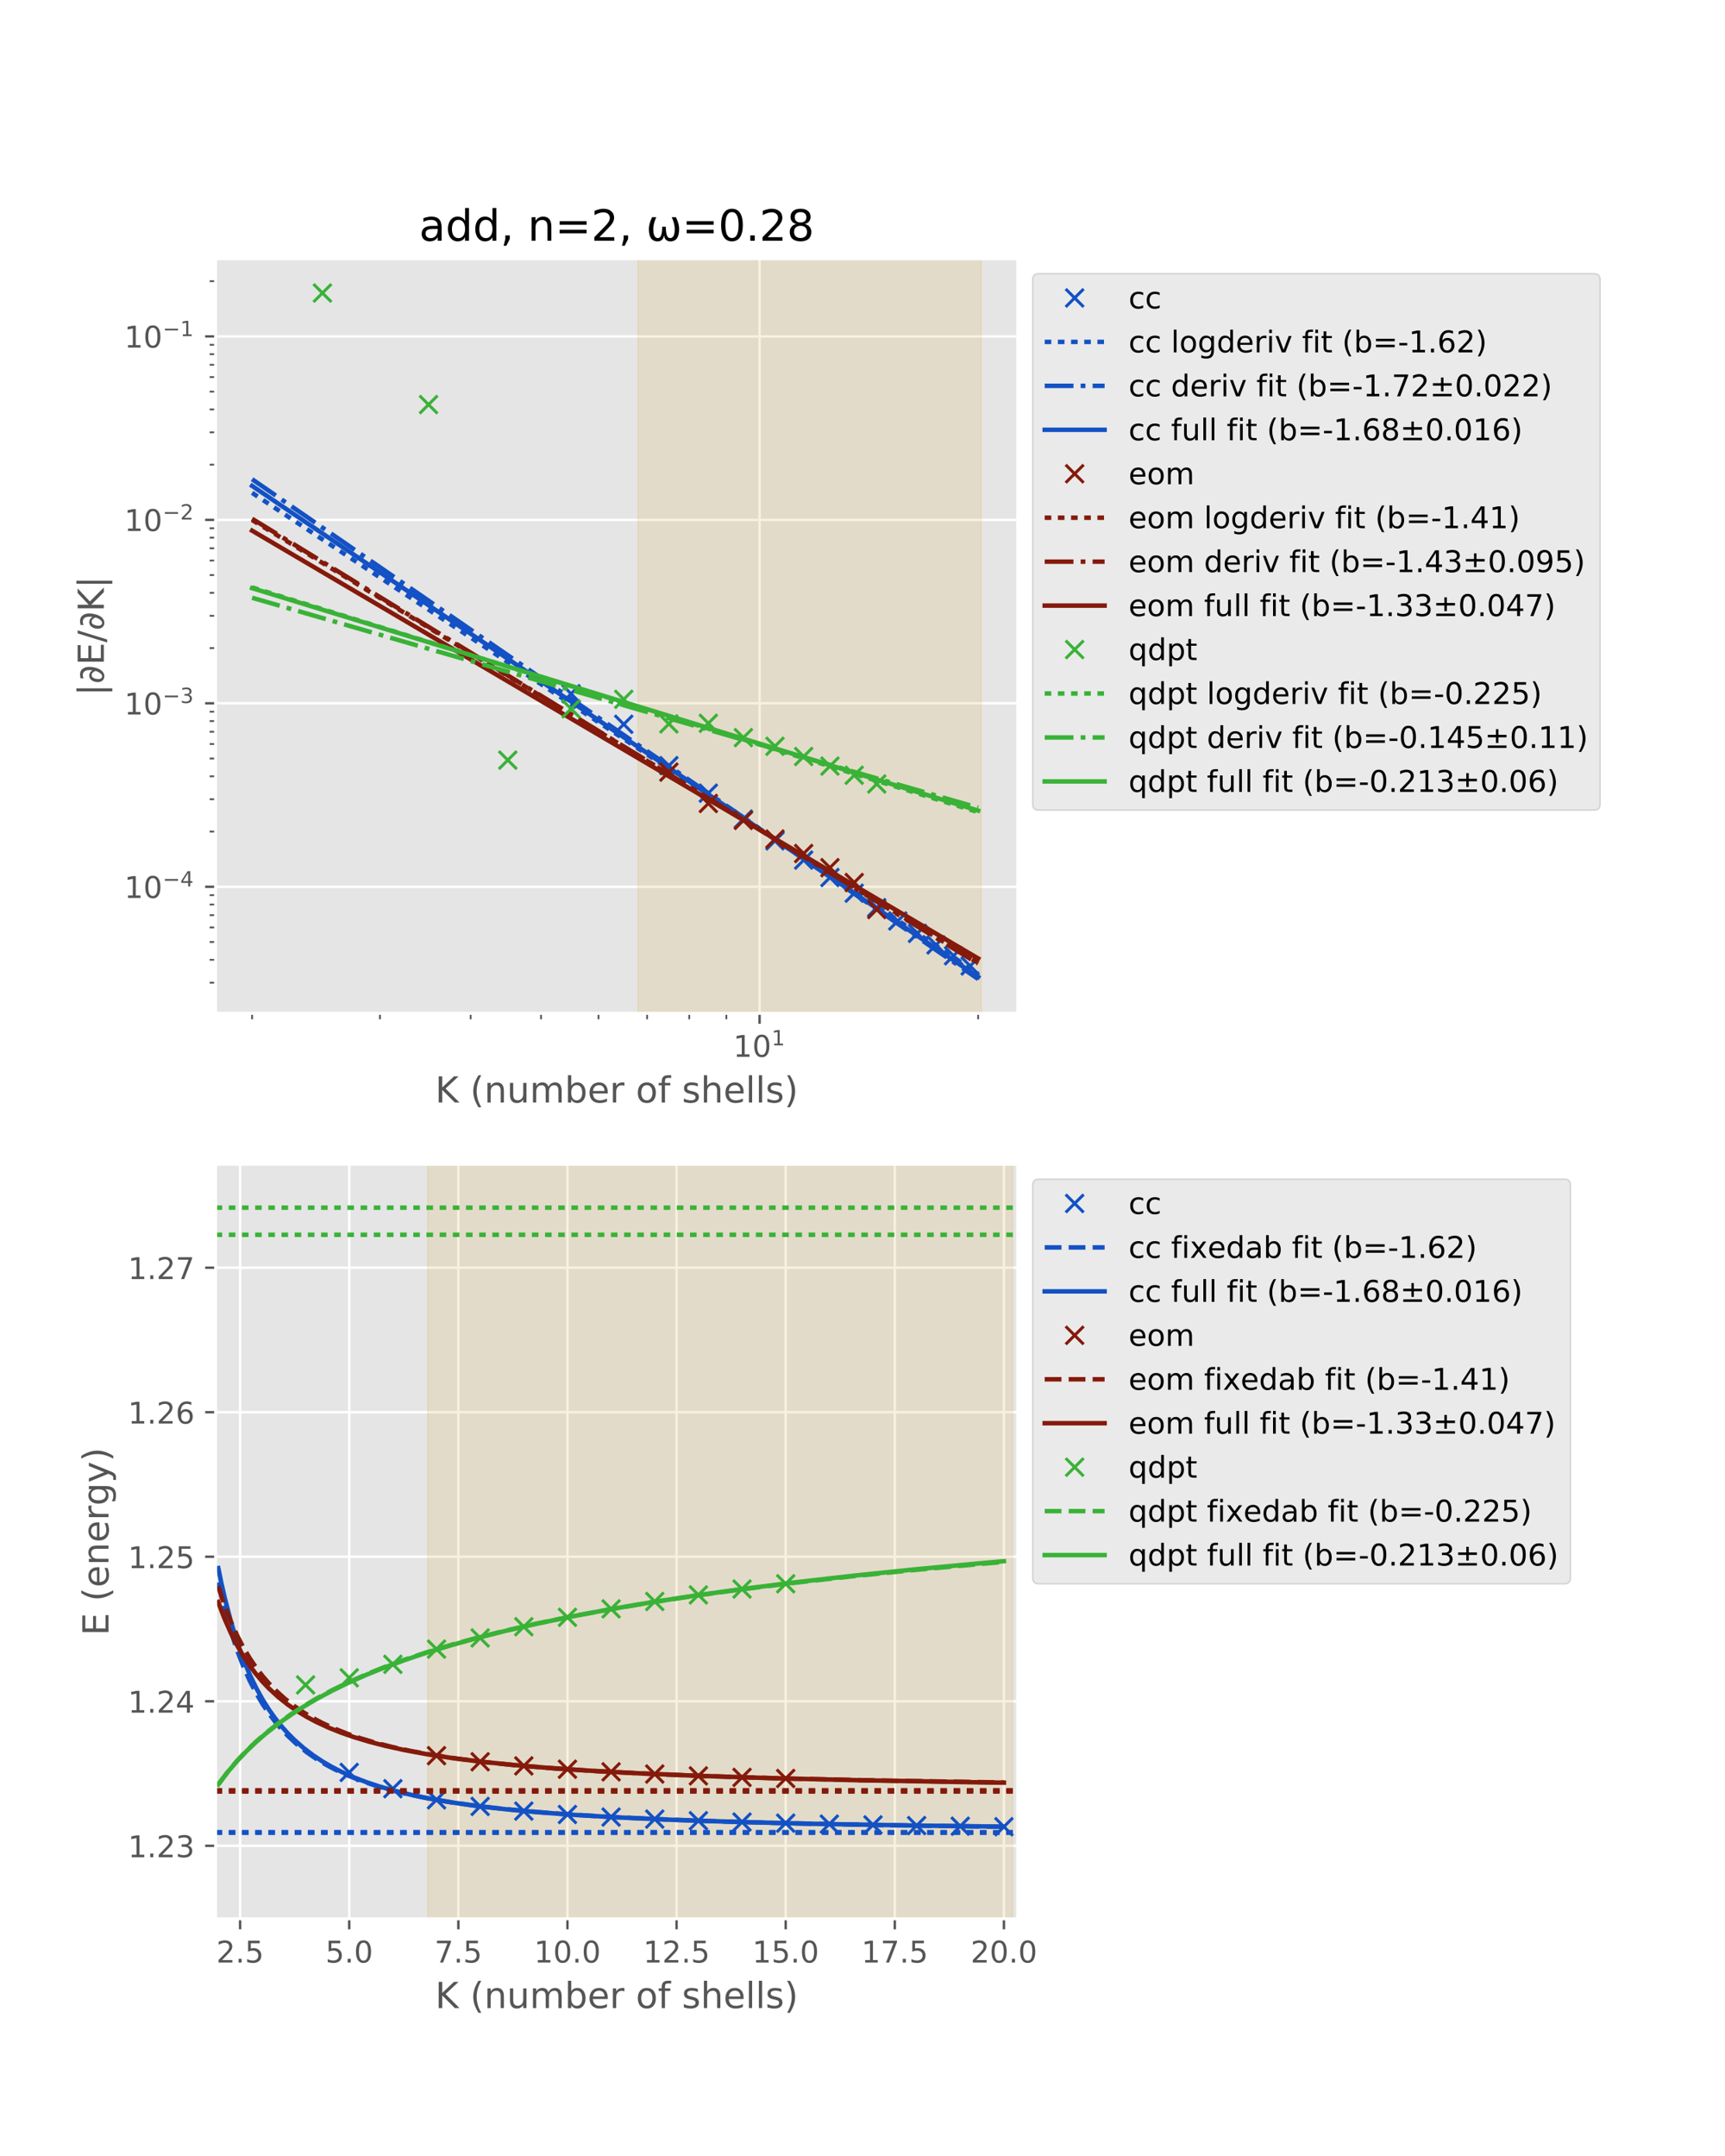 <?xml version="1.0" encoding="utf-8" standalone="no"?>
<!DOCTYPE svg PUBLIC "-//W3C//DTD SVG 1.1//EN"
  "http://www.w3.org/Graphics/SVG/1.1/DTD/svg11.dtd">
<!-- Created with matplotlib (http://matplotlib.org/) -->
<svg height="720pt" version="1.1" viewBox="0 0 576 720" width="576pt" xmlns="http://www.w3.org/2000/svg" xmlns:xlink="http://www.w3.org/1999/xlink">
 <defs>
  <style type="text/css">
*{stroke-linecap:butt;stroke-linejoin:round;}
  </style>
 </defs>
 <g id="figure_1">
  <g id="patch_1">
   <path d="M 0 720 
L 576 720 
L 576 0 
L 0 0 
z
" style="fill:#ffffff;"/>
  </g>
  <g id="axes_1">
   <g id="patch_2">
    <path d="M 72 338.4 
L 339.84 338.4 
L 339.84 86.4 
L 72 86.4 
z
" style="fill:#e5e5e5;"/>
   </g>
   <g id="matplotlib.axis_1">
    <g id="xtick_1">
     <g id="line2d_1">
      <path clip-path="url(#p497d6f0300)" d="M 253.635 338.4 
L 253.635 86.4 
" style="fill:none;stroke:#ffffff;stroke-linecap:square;stroke-width:0.8;"/>
     </g>
     <g id="line2d_2">
      <defs>
       <path d="M 0 0 
L 0 3.5 
" id="me62bcd8525" style="stroke:#555555;stroke-width:0.8;"/>
      </defs>
      <g>
       <use style="fill:#555555;stroke:#555555;stroke-width:0.8;" x="253.635" xlink:href="#me62bcd8525" y="338.4"/>
      </g>
     </g>
     <g id="text_1">
      <!-- ${10^{1}}$ -->
      <defs>
       <path d="M 12.406 8.297 
L 28.516 8.297 
L 28.516 63.922 
L 10.984 60.406 
L 10.984 69.391 
L 28.422 72.906 
L 38.281 72.906 
L 38.281 8.297 
L 54.391 8.297 
L 54.391 0 
L 12.406 0 
z
" id="DejaVuSans-31"/>
       <path d="M 31.781 66.406 
Q 24.172 66.406 20.328 58.906 
Q 16.5 51.422 16.5 36.375 
Q 16.5 21.391 20.328 13.891 
Q 24.172 6.391 31.781 6.391 
Q 39.453 6.391 43.281 13.891 
Q 47.125 21.391 47.125 36.375 
Q 47.125 51.422 43.281 58.906 
Q 39.453 66.406 31.781 66.406 
M 31.781 74.219 
Q 44.047 74.219 50.516 64.516 
Q 56.984 54.828 56.984 36.375 
Q 56.984 17.969 50.516 8.266 
Q 44.047 -1.422 31.781 -1.422 
Q 19.531 -1.422 13.062 8.266 
Q 6.594 17.969 6.594 36.375 
Q 6.594 54.828 13.062 64.516 
Q 19.531 74.219 31.781 74.219 
" id="DejaVuSans-30"/>
      </defs>
      <g style="fill:#555555;" transform="translate(244.835 352.998)scale(0.1 -0.1)">
       <use transform="translate(0 0.684)" xlink:href="#DejaVuSans-31"/>
       <use transform="translate(63.623 0.684)" xlink:href="#DejaVuSans-30"/>
       <use transform="translate(128.203 38.966)scale(0.7)" xlink:href="#DejaVuSans-31"/>
      </g>
     </g>
    </g>
    <g id="xtick_2">
     <g id="line2d_3">
      <defs>
       <path d="M 0 0 
L 0 2 
" id="m0e513c5755" style="stroke:#555555;stroke-width:0.6;"/>
      </defs>
      <g>
       <use style="fill:#555555;stroke:#555555;stroke-width:0.6;" x="84.175" xlink:href="#m0e513c5755" y="338.4"/>
      </g>
     </g>
    </g>
    <g id="xtick_3">
     <g id="line2d_4">
      <g>
       <use style="fill:#555555;stroke:#555555;stroke-width:0.6;" x="126.867" xlink:href="#m0e513c5755" y="338.4"/>
      </g>
     </g>
    </g>
    <g id="xtick_4">
     <g id="line2d_5">
      <g>
       <use style="fill:#555555;stroke:#555555;stroke-width:0.6;" x="157.157" xlink:href="#m0e513c5755" y="338.4"/>
      </g>
     </g>
    </g>
    <g id="xtick_5">
     <g id="line2d_6">
      <g>
       <use style="fill:#555555;stroke:#555555;stroke-width:0.6;" x="180.652" xlink:href="#m0e513c5755" y="338.4"/>
      </g>
     </g>
    </g>
    <g id="xtick_6">
     <g id="line2d_7">
      <g>
       <use style="fill:#555555;stroke:#555555;stroke-width:0.6;" x="199.849" xlink:href="#m0e513c5755" y="338.4"/>
      </g>
     </g>
    </g>
    <g id="xtick_7">
     <g id="line2d_8">
      <g>
       <use style="fill:#555555;stroke:#555555;stroke-width:0.6;" x="216.08" xlink:href="#m0e513c5755" y="338.4"/>
      </g>
     </g>
    </g>
    <g id="xtick_8">
     <g id="line2d_9">
      <g>
       <use style="fill:#555555;stroke:#555555;stroke-width:0.6;" x="230.14" xlink:href="#m0e513c5755" y="338.4"/>
      </g>
     </g>
    </g>
    <g id="xtick_9">
     <g id="line2d_10">
      <g>
       <use style="fill:#555555;stroke:#555555;stroke-width:0.6;" x="242.541" xlink:href="#m0e513c5755" y="338.4"/>
      </g>
     </g>
    </g>
    <g id="xtick_10">
     <g id="line2d_11">
      <g>
       <use style="fill:#555555;stroke:#555555;stroke-width:0.6;" x="326.618" xlink:href="#m0e513c5755" y="338.4"/>
      </g>
     </g>
    </g>
    <g id="text_2">
     <!-- K (number of shells) -->
     <defs>
      <path d="M 9.812 72.906 
L 19.672 72.906 
L 19.672 42.094 
L 52.391 72.906 
L 65.094 72.906 
L 28.906 38.922 
L 67.672 0 
L 54.688 0 
L 19.672 35.109 
L 19.672 0 
L 9.812 0 
z
" id="DejaVuSans-4b"/>
      <path id="DejaVuSans-20"/>
      <path d="M 31 75.875 
Q 24.469 64.656 21.281 53.656 
Q 18.109 42.672 18.109 31.391 
Q 18.109 20.125 21.312 9.062 
Q 24.516 -2 31 -13.188 
L 23.188 -13.188 
Q 15.875 -1.703 12.234 9.375 
Q 8.594 20.453 8.594 31.391 
Q 8.594 42.281 12.203 53.312 
Q 15.828 64.359 23.188 75.875 
z
" id="DejaVuSans-28"/>
      <path d="M 54.891 33.016 
L 54.891 0 
L 45.906 0 
L 45.906 32.719 
Q 45.906 40.484 42.875 44.328 
Q 39.844 48.188 33.797 48.188 
Q 26.516 48.188 22.312 43.547 
Q 18.109 38.922 18.109 30.906 
L 18.109 0 
L 9.078 0 
L 9.078 54.688 
L 18.109 54.688 
L 18.109 46.188 
Q 21.344 51.125 25.703 53.562 
Q 30.078 56 35.797 56 
Q 45.219 56 50.047 50.172 
Q 54.891 44.344 54.891 33.016 
" id="DejaVuSans-6e"/>
      <path d="M 8.5 21.578 
L 8.5 54.688 
L 17.484 54.688 
L 17.484 21.922 
Q 17.484 14.156 20.5 10.266 
Q 23.531 6.391 29.594 6.391 
Q 36.859 6.391 41.078 11.031 
Q 45.312 15.672 45.312 23.688 
L 45.312 54.688 
L 54.297 54.688 
L 54.297 0 
L 45.312 0 
L 45.312 8.406 
Q 42.047 3.422 37.719 1 
Q 33.406 -1.422 27.688 -1.422 
Q 18.266 -1.422 13.375 4.438 
Q 8.5 10.297 8.5 21.578 
M 31.109 56 
z
" id="DejaVuSans-75"/>
      <path d="M 52 44.188 
Q 55.375 50.25 60.062 53.125 
Q 64.75 56 71.094 56 
Q 79.641 56 84.281 50.016 
Q 88.922 44.047 88.922 33.016 
L 88.922 0 
L 79.891 0 
L 79.891 32.719 
Q 79.891 40.578 77.094 44.375 
Q 74.312 48.188 68.609 48.188 
Q 61.625 48.188 57.562 43.547 
Q 53.516 38.922 53.516 30.906 
L 53.516 0 
L 44.484 0 
L 44.484 32.719 
Q 44.484 40.625 41.703 44.406 
Q 38.922 48.188 33.109 48.188 
Q 26.219 48.188 22.156 43.531 
Q 18.109 38.875 18.109 30.906 
L 18.109 0 
L 9.078 0 
L 9.078 54.688 
L 18.109 54.688 
L 18.109 46.188 
Q 21.188 51.219 25.484 53.609 
Q 29.781 56 35.688 56 
Q 41.656 56 45.828 52.969 
Q 50 49.953 52 44.188 
" id="DejaVuSans-6d"/>
      <path d="M 48.688 27.297 
Q 48.688 37.203 44.609 42.844 
Q 40.531 48.484 33.406 48.484 
Q 26.266 48.484 22.188 42.844 
Q 18.109 37.203 18.109 27.297 
Q 18.109 17.391 22.188 11.75 
Q 26.266 6.109 33.406 6.109 
Q 40.531 6.109 44.609 11.75 
Q 48.688 17.391 48.688 27.297 
M 18.109 46.391 
Q 20.953 51.266 25.266 53.625 
Q 29.594 56 35.594 56 
Q 45.562 56 51.781 48.094 
Q 58.016 40.188 58.016 27.297 
Q 58.016 14.406 51.781 6.484 
Q 45.562 -1.422 35.594 -1.422 
Q 29.594 -1.422 25.266 0.953 
Q 20.953 3.328 18.109 8.203 
L 18.109 0 
L 9.078 0 
L 9.078 75.984 
L 18.109 75.984 
z
" id="DejaVuSans-62"/>
      <path d="M 56.203 29.594 
L 56.203 25.203 
L 14.891 25.203 
Q 15.484 15.922 20.484 11.062 
Q 25.484 6.203 34.422 6.203 
Q 39.594 6.203 44.453 7.469 
Q 49.312 8.734 54.109 11.281 
L 54.109 2.781 
Q 49.266 0.734 44.188 -0.344 
Q 39.109 -1.422 33.891 -1.422 
Q 20.797 -1.422 13.156 6.188 
Q 5.516 13.812 5.516 26.812 
Q 5.516 40.234 12.766 48.109 
Q 20.016 56 32.328 56 
Q 43.359 56 49.781 48.891 
Q 56.203 41.797 56.203 29.594 
M 47.219 32.234 
Q 47.125 39.594 43.094 43.984 
Q 39.062 48.391 32.422 48.391 
Q 24.906 48.391 20.391 44.141 
Q 15.875 39.891 15.188 32.172 
z
" id="DejaVuSans-65"/>
      <path d="M 41.109 46.297 
Q 39.594 47.172 37.812 47.578 
Q 36.031 48 33.891 48 
Q 26.266 48 22.188 43.047 
Q 18.109 38.094 18.109 28.812 
L 18.109 0 
L 9.078 0 
L 9.078 54.688 
L 18.109 54.688 
L 18.109 46.188 
Q 20.953 51.172 25.484 53.578 
Q 30.031 56 36.531 56 
Q 37.453 56 38.578 55.875 
Q 39.703 55.766 41.062 55.516 
z
" id="DejaVuSans-72"/>
      <path d="M 30.609 48.391 
Q 23.391 48.391 19.188 42.75 
Q 14.984 37.109 14.984 27.297 
Q 14.984 17.484 19.156 11.844 
Q 23.344 6.203 30.609 6.203 
Q 37.797 6.203 41.984 11.859 
Q 46.188 17.531 46.188 27.297 
Q 46.188 37.016 41.984 42.703 
Q 37.797 48.391 30.609 48.391 
M 30.609 56 
Q 42.328 56 49.016 48.375 
Q 55.719 40.766 55.719 27.297 
Q 55.719 13.875 49.016 6.219 
Q 42.328 -1.422 30.609 -1.422 
Q 18.844 -1.422 12.172 6.219 
Q 5.516 13.875 5.516 27.297 
Q 5.516 40.766 12.172 48.375 
Q 18.844 56 30.609 56 
" id="DejaVuSans-6f"/>
      <path d="M 37.109 75.984 
L 37.109 68.5 
L 28.516 68.5 
Q 23.688 68.5 21.797 66.547 
Q 19.922 64.594 19.922 59.516 
L 19.922 54.688 
L 34.719 54.688 
L 34.719 47.703 
L 19.922 47.703 
L 19.922 0 
L 10.891 0 
L 10.891 47.703 
L 2.297 47.703 
L 2.297 54.688 
L 10.891 54.688 
L 10.891 58.5 
Q 10.891 67.625 15.141 71.797 
Q 19.391 75.984 28.609 75.984 
z
" id="DejaVuSans-66"/>
      <path d="M 44.281 53.078 
L 44.281 44.578 
Q 40.484 46.531 36.375 47.5 
Q 32.281 48.484 27.875 48.484 
Q 21.188 48.484 17.844 46.438 
Q 14.5 44.391 14.5 40.281 
Q 14.5 37.156 16.891 35.375 
Q 19.281 33.594 26.516 31.984 
L 29.594 31.297 
Q 39.156 29.25 43.188 25.516 
Q 47.219 21.781 47.219 15.094 
Q 47.219 7.469 41.188 3.016 
Q 35.156 -1.422 24.609 -1.422 
Q 20.219 -1.422 15.453 -0.562 
Q 10.688 0.297 5.422 2 
L 5.422 11.281 
Q 10.406 8.688 15.234 7.391 
Q 20.062 6.109 24.812 6.109 
Q 31.156 6.109 34.562 8.281 
Q 37.984 10.453 37.984 14.406 
Q 37.984 18.062 35.516 20.016 
Q 33.062 21.969 24.703 23.781 
L 21.578 24.516 
Q 13.234 26.266 9.516 29.906 
Q 5.812 33.547 5.812 39.891 
Q 5.812 47.609 11.281 51.797 
Q 16.75 56 26.812 56 
Q 31.781 56 36.172 55.266 
Q 40.578 54.547 44.281 53.078 
" id="DejaVuSans-73"/>
      <path d="M 54.891 33.016 
L 54.891 0 
L 45.906 0 
L 45.906 32.719 
Q 45.906 40.484 42.875 44.328 
Q 39.844 48.188 33.797 48.188 
Q 26.516 48.188 22.312 43.547 
Q 18.109 38.922 18.109 30.906 
L 18.109 0 
L 9.078 0 
L 9.078 75.984 
L 18.109 75.984 
L 18.109 46.188 
Q 21.344 51.125 25.703 53.562 
Q 30.078 56 35.797 56 
Q 45.219 56 50.047 50.172 
Q 54.891 44.344 54.891 33.016 
" id="DejaVuSans-68"/>
      <path d="M 9.422 75.984 
L 18.406 75.984 
L 18.406 0 
L 9.422 0 
z
" id="DejaVuSans-6c"/>
      <path d="M 8.016 75.875 
L 15.828 75.875 
Q 23.141 64.359 26.781 53.312 
Q 30.422 42.281 30.422 31.391 
Q 30.422 20.453 26.781 9.375 
Q 23.141 -1.703 15.828 -13.188 
L 8.016 -13.188 
Q 14.5 -2 17.703 9.062 
Q 20.906 20.125 20.906 31.391 
Q 20.906 42.672 17.703 53.656 
Q 14.5 64.656 8.016 75.875 
" id="DejaVuSans-29"/>
     </defs>
     <g style="fill:#555555;" transform="translate(145.303 368.196)scale(0.12 -0.12)">
      <use xlink:href="#DejaVuSans-4b"/>
      <use x="65.576" xlink:href="#DejaVuSans-20"/>
      <use x="97.363" xlink:href="#DejaVuSans-28"/>
      <use x="136.377" xlink:href="#DejaVuSans-6e"/>
      <use x="199.756" xlink:href="#DejaVuSans-75"/>
      <use x="263.135" xlink:href="#DejaVuSans-6d"/>
      <use x="360.547" xlink:href="#DejaVuSans-62"/>
      <use x="424.023" xlink:href="#DejaVuSans-65"/>
      <use x="485.547" xlink:href="#DejaVuSans-72"/>
      <use x="526.66" xlink:href="#DejaVuSans-20"/>
      <use x="558.447" xlink:href="#DejaVuSans-6f"/>
      <use x="619.629" xlink:href="#DejaVuSans-66"/>
      <use x="654.834" xlink:href="#DejaVuSans-20"/>
      <use x="686.621" xlink:href="#DejaVuSans-73"/>
      <use x="738.721" xlink:href="#DejaVuSans-68"/>
      <use x="802.1" xlink:href="#DejaVuSans-65"/>
      <use x="863.623" xlink:href="#DejaVuSans-6c"/>
      <use x="891.406" xlink:href="#DejaVuSans-6c"/>
      <use x="919.189" xlink:href="#DejaVuSans-73"/>
      <use x="971.289" xlink:href="#DejaVuSans-29"/>
     </g>
    </g>
   </g>
   <g id="matplotlib.axis_2">
    <g id="ytick_1">
     <g id="line2d_12">
      <path clip-path="url(#p497d6f0300)" d="M 72 296.138 
L 339.84 296.138 
" style="fill:none;stroke:#ffffff;stroke-linecap:square;stroke-width:0.8;"/>
     </g>
     <g id="line2d_13">
      <defs>
       <path d="M 0 0 
L -3.5 0 
" id="m0dbd7f223a" style="stroke:#555555;stroke-width:0.8;"/>
      </defs>
      <g>
       <use style="fill:#555555;stroke:#555555;stroke-width:0.8;" x="72" xlink:href="#m0dbd7f223a" y="296.138"/>
      </g>
     </g>
     <g id="text_3">
      <!-- ${10^{-4}}$ -->
      <defs>
       <path d="M 10.594 35.5 
L 73.188 35.5 
L 73.188 27.203 
L 10.594 27.203 
z
" id="DejaVuSans-2212"/>
       <path d="M 37.797 64.312 
L 12.891 25.391 
L 37.797 25.391 
z
M 35.203 72.906 
L 47.609 72.906 
L 47.609 25.391 
L 58.016 25.391 
L 58.016 17.188 
L 47.609 17.188 
L 47.609 0 
L 37.797 0 
L 37.797 17.188 
L 4.891 17.188 
L 4.891 26.703 
z
" id="DejaVuSans-34"/>
      </defs>
      <g style="fill:#555555;" transform="translate(41.5 299.937)scale(0.1 -0.1)">
       <use transform="translate(0 0.684)" xlink:href="#DejaVuSans-31"/>
       <use transform="translate(63.623 0.684)" xlink:href="#DejaVuSans-30"/>
       <use transform="translate(128.203 38.966)scale(0.7)" xlink:href="#DejaVuSans-2212"/>
       <use transform="translate(186.855 38.966)scale(0.7)" xlink:href="#DejaVuSans-34"/>
      </g>
     </g>
    </g>
    <g id="ytick_2">
     <g id="line2d_14">
      <path clip-path="url(#p497d6f0300)" d="M 72 234.874 
L 339.84 234.874 
" style="fill:none;stroke:#ffffff;stroke-linecap:square;stroke-width:0.8;"/>
     </g>
     <g id="line2d_15">
      <g>
       <use style="fill:#555555;stroke:#555555;stroke-width:0.8;" x="72" xlink:href="#m0dbd7f223a" y="234.874"/>
      </g>
     </g>
     <g id="text_4">
      <!-- ${10^{-3}}$ -->
      <defs>
       <path d="M 40.578 39.312 
Q 47.656 37.797 51.625 33 
Q 55.609 28.219 55.609 21.188 
Q 55.609 10.406 48.188 4.484 
Q 40.766 -1.422 27.094 -1.422 
Q 22.516 -1.422 17.656 -0.516 
Q 12.797 0.391 7.625 2.203 
L 7.625 11.719 
Q 11.719 9.328 16.594 8.109 
Q 21.484 6.891 26.812 6.891 
Q 36.078 6.891 40.938 10.547 
Q 45.797 14.203 45.797 21.188 
Q 45.797 27.641 41.281 31.266 
Q 36.766 34.906 28.719 34.906 
L 20.219 34.906 
L 20.219 43.016 
L 29.109 43.016 
Q 36.375 43.016 40.234 45.922 
Q 44.094 48.828 44.094 54.297 
Q 44.094 59.906 40.109 62.906 
Q 36.141 65.922 28.719 65.922 
Q 24.656 65.922 20.016 65.031 
Q 15.375 64.156 9.812 62.312 
L 9.812 71.094 
Q 15.438 72.656 20.344 73.438 
Q 25.25 74.219 29.594 74.219 
Q 40.828 74.219 47.359 69.109 
Q 53.906 64.016 53.906 55.328 
Q 53.906 49.266 50.438 45.094 
Q 46.969 40.922 40.578 39.312 
" id="DejaVuSans-33"/>
      </defs>
      <g style="fill:#555555;" transform="translate(41.5 238.673)scale(0.1 -0.1)">
       <use transform="translate(0 0.766)" xlink:href="#DejaVuSans-31"/>
       <use transform="translate(63.623 0.766)" xlink:href="#DejaVuSans-30"/>
       <use transform="translate(128.203 39.047)scale(0.7)" xlink:href="#DejaVuSans-2212"/>
       <use transform="translate(186.855 39.047)scale(0.7)" xlink:href="#DejaVuSans-33"/>
      </g>
     </g>
    </g>
    <g id="ytick_3">
     <g id="line2d_16">
      <path clip-path="url(#p497d6f0300)" d="M 72 173.609 
L 339.84 173.609 
" style="fill:none;stroke:#ffffff;stroke-linecap:square;stroke-width:0.8;"/>
     </g>
     <g id="line2d_17">
      <g>
       <use style="fill:#555555;stroke:#555555;stroke-width:0.8;" x="72" xlink:href="#m0dbd7f223a" y="173.609"/>
      </g>
     </g>
     <g id="text_5">
      <!-- ${10^{-2}}$ -->
      <defs>
       <path d="M 19.188 8.297 
L 53.609 8.297 
L 53.609 0 
L 7.328 0 
L 7.328 8.297 
Q 12.938 14.109 22.625 23.891 
Q 32.328 33.688 34.812 36.531 
Q 39.547 41.844 41.422 45.531 
Q 43.312 49.219 43.312 52.781 
Q 43.312 58.594 39.234 62.25 
Q 35.156 65.922 28.609 65.922 
Q 23.969 65.922 18.812 64.312 
Q 13.672 62.703 7.812 59.422 
L 7.812 69.391 
Q 13.766 71.781 18.938 73 
Q 24.125 74.219 28.422 74.219 
Q 39.75 74.219 46.484 68.547 
Q 53.219 62.891 53.219 53.422 
Q 53.219 48.922 51.531 44.891 
Q 49.859 40.875 45.406 35.406 
Q 44.188 33.984 37.641 27.219 
Q 31.109 20.453 19.188 8.297 
" id="DejaVuSans-32"/>
      </defs>
      <g style="fill:#555555;" transform="translate(41.5 177.408)scale(0.1 -0.1)">
       <use transform="translate(0 0.766)" xlink:href="#DejaVuSans-31"/>
       <use transform="translate(63.623 0.766)" xlink:href="#DejaVuSans-30"/>
       <use transform="translate(128.203 39.047)scale(0.7)" xlink:href="#DejaVuSans-2212"/>
       <use transform="translate(186.855 39.047)scale(0.7)" xlink:href="#DejaVuSans-32"/>
      </g>
     </g>
    </g>
    <g id="ytick_4">
     <g id="line2d_18">
      <path clip-path="url(#p497d6f0300)" d="M 72 112.345 
L 339.84 112.345 
" style="fill:none;stroke:#ffffff;stroke-linecap:square;stroke-width:0.8;"/>
     </g>
     <g id="line2d_19">
      <g>
       <use style="fill:#555555;stroke:#555555;stroke-width:0.8;" x="72" xlink:href="#m0dbd7f223a" y="112.345"/>
      </g>
     </g>
     <g id="text_6">
      <!-- ${10^{-1}}$ -->
      <g style="fill:#555555;" transform="translate(41.5 116.144)scale(0.1 -0.1)">
       <use transform="translate(0 0.684)" xlink:href="#DejaVuSans-31"/>
       <use transform="translate(63.623 0.684)" xlink:href="#DejaVuSans-30"/>
       <use transform="translate(128.203 38.966)scale(0.7)" xlink:href="#DejaVuSans-2212"/>
       <use transform="translate(186.855 38.966)scale(0.7)" xlink:href="#DejaVuSans-31"/>
      </g>
     </g>
    </g>
    <g id="ytick_5">
     <g id="line2d_20">
      <defs>
       <path d="M 0 0 
L -2 0 
" id="me9bac415fe" style="stroke:#555555;stroke-width:0.6;"/>
      </defs>
      <g>
       <use style="fill:#555555;stroke:#555555;stroke-width:0.6;" x="72" xlink:href="#me9bac415fe" y="328.172"/>
      </g>
     </g>
    </g>
    <g id="ytick_6">
     <g id="line2d_21">
      <g>
       <use style="fill:#555555;stroke:#555555;stroke-width:0.6;" x="72" xlink:href="#me9bac415fe" y="320.518"/>
      </g>
     </g>
    </g>
    <g id="ytick_7">
     <g id="line2d_22">
      <g>
       <use style="fill:#555555;stroke:#555555;stroke-width:0.6;" x="72" xlink:href="#me9bac415fe" y="314.58"/>
      </g>
     </g>
    </g>
    <g id="ytick_8">
     <g id="line2d_23">
      <g>
       <use style="fill:#555555;stroke:#555555;stroke-width:0.6;" x="72" xlink:href="#me9bac415fe" y="309.73"/>
      </g>
     </g>
    </g>
    <g id="ytick_9">
     <g id="line2d_24">
      <g>
       <use style="fill:#555555;stroke:#555555;stroke-width:0.6;" x="72" xlink:href="#me9bac415fe" y="305.628"/>
      </g>
     </g>
    </g>
    <g id="ytick_10">
     <g id="line2d_25">
      <g>
       <use style="fill:#555555;stroke:#555555;stroke-width:0.6;" x="72" xlink:href="#me9bac415fe" y="302.075"/>
      </g>
     </g>
    </g>
    <g id="ytick_11">
     <g id="line2d_26">
      <g>
       <use style="fill:#555555;stroke:#555555;stroke-width:0.6;" x="72" xlink:href="#me9bac415fe" y="298.941"/>
      </g>
     </g>
    </g>
    <g id="ytick_12">
     <g id="line2d_27">
      <g>
       <use style="fill:#555555;stroke:#555555;stroke-width:0.6;" x="72" xlink:href="#me9bac415fe" y="277.696"/>
      </g>
     </g>
    </g>
    <g id="ytick_13">
     <g id="line2d_28">
      <g>
       <use style="fill:#555555;stroke:#555555;stroke-width:0.6;" x="72" xlink:href="#me9bac415fe" y="266.907"/>
      </g>
     </g>
    </g>
    <g id="ytick_14">
     <g id="line2d_29">
      <g>
       <use style="fill:#555555;stroke:#555555;stroke-width:0.6;" x="72" xlink:href="#me9bac415fe" y="259.253"/>
      </g>
     </g>
    </g>
    <g id="ytick_15">
     <g id="line2d_30">
      <g>
       <use style="fill:#555555;stroke:#555555;stroke-width:0.6;" x="72" xlink:href="#me9bac415fe" y="253.316"/>
      </g>
     </g>
    </g>
    <g id="ytick_16">
     <g id="line2d_31">
      <g>
       <use style="fill:#555555;stroke:#555555;stroke-width:0.6;" x="72" xlink:href="#me9bac415fe" y="248.465"/>
      </g>
     </g>
    </g>
    <g id="ytick_17">
     <g id="line2d_32">
      <g>
       <use style="fill:#555555;stroke:#555555;stroke-width:0.6;" x="72" xlink:href="#me9bac415fe" y="244.364"/>
      </g>
     </g>
    </g>
    <g id="ytick_18">
     <g id="line2d_33">
      <g>
       <use style="fill:#555555;stroke:#555555;stroke-width:0.6;" x="72" xlink:href="#me9bac415fe" y="240.811"/>
      </g>
     </g>
    </g>
    <g id="ytick_19">
     <g id="line2d_34">
      <g>
       <use style="fill:#555555;stroke:#555555;stroke-width:0.6;" x="72" xlink:href="#me9bac415fe" y="237.677"/>
      </g>
     </g>
    </g>
    <g id="ytick_20">
     <g id="line2d_35">
      <g>
       <use style="fill:#555555;stroke:#555555;stroke-width:0.6;" x="72" xlink:href="#me9bac415fe" y="216.431"/>
      </g>
     </g>
    </g>
    <g id="ytick_21">
     <g id="line2d_36">
      <g>
       <use style="fill:#555555;stroke:#555555;stroke-width:0.6;" x="72" xlink:href="#me9bac415fe" y="205.643"/>
      </g>
     </g>
    </g>
    <g id="ytick_22">
     <g id="line2d_37">
      <g>
       <use style="fill:#555555;stroke:#555555;stroke-width:0.6;" x="72" xlink:href="#me9bac415fe" y="197.989"/>
      </g>
     </g>
    </g>
    <g id="ytick_23">
     <g id="line2d_38">
      <g>
       <use style="fill:#555555;stroke:#555555;stroke-width:0.6;" x="72" xlink:href="#me9bac415fe" y="192.052"/>
      </g>
     </g>
    </g>
    <g id="ytick_24">
     <g id="line2d_39">
      <g>
       <use style="fill:#555555;stroke:#555555;stroke-width:0.6;" x="72" xlink:href="#me9bac415fe" y="187.201"/>
      </g>
     </g>
    </g>
    <g id="ytick_25">
     <g id="line2d_40">
      <g>
       <use style="fill:#555555;stroke:#555555;stroke-width:0.6;" x="72" xlink:href="#me9bac415fe" y="183.099"/>
      </g>
     </g>
    </g>
    <g id="ytick_26">
     <g id="line2d_41">
      <g>
       <use style="fill:#555555;stroke:#555555;stroke-width:0.6;" x="72" xlink:href="#me9bac415fe" y="179.546"/>
      </g>
     </g>
    </g>
    <g id="ytick_27">
     <g id="line2d_42">
      <g>
       <use style="fill:#555555;stroke:#555555;stroke-width:0.6;" x="72" xlink:href="#me9bac415fe" y="176.412"/>
      </g>
     </g>
    </g>
    <g id="ytick_28">
     <g id="line2d_43">
      <g>
       <use style="fill:#555555;stroke:#555555;stroke-width:0.6;" x="72" xlink:href="#me9bac415fe" y="155.167"/>
      </g>
     </g>
    </g>
    <g id="ytick_29">
     <g id="line2d_44">
      <g>
       <use style="fill:#555555;stroke:#555555;stroke-width:0.6;" x="72" xlink:href="#me9bac415fe" y="144.379"/>
      </g>
     </g>
    </g>
    <g id="ytick_30">
     <g id="line2d_45">
      <g>
       <use style="fill:#555555;stroke:#555555;stroke-width:0.6;" x="72" xlink:href="#me9bac415fe" y="136.724"/>
      </g>
     </g>
    </g>
    <g id="ytick_31">
     <g id="line2d_46">
      <g>
       <use style="fill:#555555;stroke:#555555;stroke-width:0.6;" x="72" xlink:href="#me9bac415fe" y="130.787"/>
      </g>
     </g>
    </g>
    <g id="ytick_32">
     <g id="line2d_47">
      <g>
       <use style="fill:#555555;stroke:#555555;stroke-width:0.6;" x="72" xlink:href="#me9bac415fe" y="125.936"/>
      </g>
     </g>
    </g>
    <g id="ytick_33">
     <g id="line2d_48">
      <g>
       <use style="fill:#555555;stroke:#555555;stroke-width:0.6;" x="72" xlink:href="#me9bac415fe" y="121.835"/>
      </g>
     </g>
    </g>
    <g id="ytick_34">
     <g id="line2d_49">
      <g>
       <use style="fill:#555555;stroke:#555555;stroke-width:0.6;" x="72" xlink:href="#me9bac415fe" y="118.282"/>
      </g>
     </g>
    </g>
    <g id="ytick_35">
     <g id="line2d_50">
      <g>
       <use style="fill:#555555;stroke:#555555;stroke-width:0.6;" x="72" xlink:href="#me9bac415fe" y="115.148"/>
      </g>
     </g>
    </g>
    <g id="ytick_36">
     <g id="line2d_51">
      <g>
       <use style="fill:#555555;stroke:#555555;stroke-width:0.6;" x="72" xlink:href="#me9bac415fe" y="93.902"/>
      </g>
     </g>
    </g>
    <g id="text_7">
     <!-- |∂E/∂K| -->
     <defs>
      <path d="M 21 76.422 
L 21 -23.578 
L 12.703 -23.578 
L 12.703 76.422 
z
" id="DejaVuSans-7c"/>
      <path d="M 21.344 -1.422 
Q 14.453 -1.422 9.969 2.734 
Q 4.641 7.672 4.641 16.609 
Q 4.641 25.875 9.328 33.109 
Q 14.156 40.531 22.859 40.531 
Q 28.562 40.531 33.062 36.969 
Q 35.688 34.859 37.5 31.344 
Q 38.141 35.297 38.141 39.797 
Q 38.141 46.391 36.578 50.203 
Q 33.109 58.641 23.922 58.641 
Q 20.453 58.641 15.094 56.5 
L 15.094 64.703 
Q 20.75 66.219 25.828 66.219 
Q 38.922 66.219 44.484 54.203 
Q 47.078 48.531 47.078 40.094 
Q 47.078 34.578 45.844 28.172 
Q 42.781 12.156 34.812 4.547 
Q 28.562 -1.422 21.344 -1.422 
M 12.984 15.141 
Q 12.984 10.25 15.141 7.625 
Q 17.438 4.828 20.953 4.828 
Q 24.078 4.828 26.562 7.031 
Q 30.078 10.062 32.672 14.984 
Q 34.812 19.047 35.891 23.391 
Q 31.547 33.891 24.031 33.891 
Q 17.578 33.891 14.75 25.391 
Q 12.984 20.125 12.984 15.141 
" id="DejaVuSans-2202"/>
      <path d="M 9.812 72.906 
L 55.906 72.906 
L 55.906 64.594 
L 19.672 64.594 
L 19.672 43.016 
L 54.391 43.016 
L 54.391 34.719 
L 19.672 34.719 
L 19.672 8.297 
L 56.781 8.297 
L 56.781 0 
L 9.812 0 
z
" id="DejaVuSans-45"/>
      <path d="M 25.391 72.906 
L 33.688 72.906 
L 8.297 -9.281 
L 0 -9.281 
z
" id="DejaVuSans-2f"/>
     </defs>
     <g style="fill:#555555;" transform="translate(34.671 232.394)rotate(-90)scale(0.12 -0.12)">
      <use xlink:href="#DejaVuSans-7c"/>
      <use x="33.691" xlink:href="#DejaVuSans-2202"/>
      <use x="85.4" xlink:href="#DejaVuSans-45"/>
      <use x="148.584" xlink:href="#DejaVuSans-2f"/>
      <use x="182.275" xlink:href="#DejaVuSans-2202"/>
      <use x="233.984" xlink:href="#DejaVuSans-4b"/>
      <use x="299.561" xlink:href="#DejaVuSans-7c"/>
     </g>
    </g>
   </g>
   <g id="patch_3">
    <path clip-path="url(#p497d6f0300)" d="M 213.028 338.4 
L 213.028 86.4 
L 327.665 86.4 
L 327.665 338.4 
z
" style="fill:#d6a528;opacity:0.15;stroke:#d6a528;stroke-linejoin:miter;stroke-width:0.5;"/>
   </g>
   <g id="line2d_52">
    <defs>
     <path d="M -3 3 
L 3 -3 
M -3 -3 
L 3 3 
" id="mb91013c188" style="stroke:#1351c4;"/>
    </defs>
    <g clip-path="url(#p497d6f0300)">
     <use style="fill:#1351c4;stroke:#1351c4;" x="190.688" xlink:href="#mb91013c188" y="231.695"/>
     <use style="fill:#1351c4;stroke:#1351c4;" x="208.277" xlink:href="#mb91013c188" y="241.871"/>
     <use style="fill:#1351c4;stroke:#1351c4;" x="223.345" xlink:href="#mb91013c188" y="255.688"/>
     <use style="fill:#1351c4;stroke:#1351c4;" x="236.523" xlink:href="#mb91013c188" y="264.875"/>
     <use style="fill:#1351c4;stroke:#1351c4;" x="248.234" xlink:href="#mb91013c188" y="273.53"/>
     <use style="fill:#1351c4;stroke:#1351c4;" x="258.772" xlink:href="#mb91013c188" y="280.805"/>
     <use style="fill:#1351c4;stroke:#1351c4;" x="268.351" xlink:href="#mb91013c188" y="287.226"/>
     <use style="fill:#1351c4;stroke:#1351c4;" x="277.13" xlink:href="#mb91013c188" y="293.04"/>
     <use style="fill:#1351c4;stroke:#1351c4;" x="285.234" xlink:href="#mb91013c188" y="298.279"/>
     <use style="fill:#1351c4;stroke:#1351c4;" x="292.758" xlink:href="#mb91013c188" y="303.109"/>
     <use style="fill:#1351c4;stroke:#1351c4;" x="299.78" xlink:href="#mb91013c188" y="307.558"/>
     <use style="fill:#1351c4;stroke:#1351c4;" x="306.363" xlink:href="#mb91013c188" y="311.695"/>
     <use style="fill:#1351c4;stroke:#1351c4;" x="312.558" xlink:href="#mb91013c188" y="315.556"/>
     <use style="fill:#1351c4;stroke:#1351c4;" x="318.409" xlink:href="#mb91013c188" y="319.176"/>
     <use style="fill:#1351c4;stroke:#1351c4;" x="323.952" xlink:href="#mb91013c188" y="322.582"/>
    </g>
   </g>
   <g id="line2d_53">
    <path clip-path="url(#p497d6f0300)" d="M 84.175 164.574 
L 326.618 325.15 
L 326.618 325.15 
" style="fill:none;stroke:#1351c4;stroke-dasharray:2.2,2.2;stroke-dashoffset:0;stroke-width:1.5;"/>
   </g>
   <g id="line2d_54">
    <path clip-path="url(#p497d6f0300)" d="M 84.175 160.035 
L 326.618 326.945 
L 326.618 326.945 
" style="fill:none;stroke:#1351c4;stroke-dasharray:9.6,2.4,1.6,2.4;stroke-dashoffset:0;stroke-width:1.5;"/>
   </g>
   <g id="line2d_55">
    <path clip-path="url(#p497d6f0300)" d="M 84.175 162.262 
L 326.618 326.254 
L 326.618 326.254 
" style="fill:none;stroke:#1351c4;stroke-linecap:square;stroke-width:1.5;"/>
   </g>
   <g id="line2d_56">
    <defs>
     <path d="M -3 3 
L 3 -3 
M -3 -3 
L 3 3 
" id="mf4d0b1335c" style="stroke:#841a0b;"/>
    </defs>
    <g clip-path="url(#p497d6f0300)">
     <use style="fill:#841a0b;stroke:#841a0b;" x="223.345" xlink:href="#mf4d0b1335c" y="257.849"/>
     <use style="fill:#841a0b;stroke:#841a0b;" x="236.523" xlink:href="#mf4d0b1335c" y="268.321"/>
     <use style="fill:#841a0b;stroke:#841a0b;" x="248.234" xlink:href="#mf4d0b1335c" y="273.973"/>
     <use style="fill:#841a0b;stroke:#841a0b;" x="258.772" xlink:href="#mf4d0b1335c" y="280.2"/>
     <use style="fill:#841a0b;stroke:#841a0b;" x="268.351" xlink:href="#mf4d0b1335c" y="285.029"/>
     <use style="fill:#841a0b;stroke:#841a0b;" x="277.13" xlink:href="#mf4d0b1335c" y="289.767"/>
     <use style="fill:#841a0b;stroke:#841a0b;" x="285.234" xlink:href="#mf4d0b1335c" y="294.723"/>
     <use style="fill:#841a0b;stroke:#841a0b;" x="292.758" xlink:href="#mf4d0b1335c" y="303.738"/>
    </g>
   </g>
   <g id="line2d_57">
    <path clip-path="url(#p497d6f0300)" d="M 84.175 173.652 
L 326.618 321.55 
L 326.618 321.55 
" style="fill:none;stroke:#841a0b;stroke-dasharray:2.2,2.2;stroke-dashoffset:0;stroke-width:1.5;"/>
   </g>
   <g id="line2d_58">
    <path clip-path="url(#p497d6f0300)" d="M 84.175 173.236 
L 326.618 321.808 
L 326.618 321.808 
" style="fill:none;stroke:#841a0b;stroke-dasharray:9.6,2.4,1.6,2.4;stroke-dashoffset:0;stroke-width:1.5;"/>
   </g>
   <g id="line2d_59">
    <path clip-path="url(#p497d6f0300)" d="M 84.175 177.213 
L 326.618 320.08 
L 326.618 320.08 
" style="fill:none;stroke:#841a0b;stroke-linecap:square;stroke-width:1.5;"/>
   </g>
   <g id="line2d_60">
    <defs>
     <path d="M -3 3 
L 3 -3 
M -3 -3 
L 3 3 
" id="mdb8e65e694" style="stroke:#39b237;"/>
    </defs>
    <g clip-path="url(#p497d6f0300)">
     <use style="fill:#39b237;stroke:#39b237;" x="107.67" xlink:href="#mdb8e65e694" y="97.855"/>
     <use style="fill:#39b237;stroke:#39b237;" x="143.097" xlink:href="#mdb8e65e694" y="135.112"/>
     <use style="fill:#39b237;stroke:#39b237;" x="169.559" xlink:href="#mdb8e65e694" y="253.84"/>
     <use style="fill:#39b237;stroke:#39b237;" x="190.688" xlink:href="#mdb8e65e694" y="236.699"/>
     <use style="fill:#39b237;stroke:#39b237;" x="208.277" xlink:href="#mdb8e65e694" y="233.534"/>
     <use style="fill:#39b237;stroke:#39b237;" x="223.345" xlink:href="#mdb8e65e694" y="241.749"/>
     <use style="fill:#39b237;stroke:#39b237;" x="236.523" xlink:href="#mdb8e65e694" y="241.545"/>
     <use style="fill:#39b237;stroke:#39b237;" x="248.234" xlink:href="#mdb8e65e694" y="246.331"/>
     <use style="fill:#39b237;stroke:#39b237;" x="258.772" xlink:href="#mdb8e65e694" y="249.227"/>
     <use style="fill:#39b237;stroke:#39b237;" x="268.351" xlink:href="#mdb8e65e694" y="252.638"/>
     <use style="fill:#39b237;stroke:#39b237;" x="277.13" xlink:href="#mdb8e65e694" y="255.835"/>
     <use style="fill:#39b237;stroke:#39b237;" x="285.234" xlink:href="#mdb8e65e694" y="258.892"/>
     <use style="fill:#39b237;stroke:#39b237;" x="292.758" xlink:href="#mdb8e65e694" y="261.806"/>
    </g>
   </g>
   <g id="line2d_61">
    <path clip-path="url(#p497d6f0300)" d="M 84.175 196.16 
L 326.618 271.23 
L 326.618 271.23 
" style="fill:none;stroke:#39b237;stroke-dasharray:2.2,2.2;stroke-dashoffset:0;stroke-width:1.5;"/>
   </g>
   <g id="line2d_62">
    <path clip-path="url(#p497d6f0300)" d="M 84.175 199.62 
L 326.618 269.74 
L 326.618 269.74 
" style="fill:none;stroke:#39b237;stroke-dasharray:9.6,2.4,1.6,2.4;stroke-dashoffset:0;stroke-width:1.5;"/>
   </g>
   <g id="line2d_63">
    <path clip-path="url(#p497d6f0300)" d="M 84.175 196.42 
L 326.618 270.711 
L 326.618 270.711 
" style="fill:none;stroke:#39b237;stroke-linecap:square;stroke-width:1.5;"/>
   </g>
   <g id="patch_4">
    <path d="M 72 338.4 
L 72 86.4 
" style="fill:none;stroke:#ffffff;stroke-linecap:square;stroke-linejoin:miter;"/>
   </g>
   <g id="patch_5">
    <path d="M 339.84 338.4 
L 339.84 86.4 
" style="fill:none;stroke:#ffffff;stroke-linecap:square;stroke-linejoin:miter;"/>
   </g>
   <g id="patch_6">
    <path d="M 72 338.4 
L 339.84 338.4 
" style="fill:none;stroke:#ffffff;stroke-linecap:square;stroke-linejoin:miter;"/>
   </g>
   <g id="patch_7">
    <path d="M 72 86.4 
L 339.84 86.4 
" style="fill:none;stroke:#ffffff;stroke-linecap:square;stroke-linejoin:miter;"/>
   </g>
   <g id="text_8">
    <!-- add, n=2, ω=0.28 -->
    <defs>
     <path d="M 34.281 27.484 
Q 23.391 27.484 19.188 25 
Q 14.984 22.516 14.984 16.5 
Q 14.984 11.719 18.141 8.906 
Q 21.297 6.109 26.703 6.109 
Q 34.188 6.109 38.703 11.406 
Q 43.219 16.703 43.219 25.484 
L 43.219 27.484 
z
M 52.203 31.203 
L 52.203 0 
L 43.219 0 
L 43.219 8.297 
Q 40.141 3.328 35.547 0.953 
Q 30.953 -1.422 24.312 -1.422 
Q 15.922 -1.422 10.953 3.297 
Q 6 8.016 6 15.922 
Q 6 25.141 12.172 29.828 
Q 18.359 34.516 30.609 34.516 
L 43.219 34.516 
L 43.219 35.406 
Q 43.219 41.609 39.141 45 
Q 35.062 48.391 27.688 48.391 
Q 23 48.391 18.547 47.266 
Q 14.109 46.141 10.016 43.891 
L 10.016 52.203 
Q 14.938 54.109 19.578 55.047 
Q 24.219 56 28.609 56 
Q 40.484 56 46.344 49.844 
Q 52.203 43.703 52.203 31.203 
" id="DejaVuSans-61"/>
     <path d="M 45.406 46.391 
L 45.406 75.984 
L 54.391 75.984 
L 54.391 0 
L 45.406 0 
L 45.406 8.203 
Q 42.578 3.328 38.25 0.953 
Q 33.938 -1.422 27.875 -1.422 
Q 17.969 -1.422 11.734 6.484 
Q 5.516 14.406 5.516 27.297 
Q 5.516 40.188 11.734 48.094 
Q 17.969 56 27.875 56 
Q 33.938 56 38.25 53.625 
Q 42.578 51.266 45.406 46.391 
M 14.797 27.297 
Q 14.797 17.391 18.875 11.75 
Q 22.953 6.109 30.078 6.109 
Q 37.203 6.109 41.297 11.75 
Q 45.406 17.391 45.406 27.297 
Q 45.406 37.203 41.297 42.844 
Q 37.203 48.484 30.078 48.484 
Q 22.953 48.484 18.875 42.844 
Q 14.797 37.203 14.797 27.297 
" id="DejaVuSans-64"/>
     <path d="M 11.719 12.406 
L 22.016 12.406 
L 22.016 4 
L 14.016 -11.625 
L 7.719 -11.625 
L 11.719 4 
z
" id="DejaVuSans-2c"/>
     <path d="M 10.594 45.406 
L 73.188 45.406 
L 73.188 37.203 
L 10.594 37.203 
z
M 10.594 25.484 
L 73.188 25.484 
L 73.188 17.188 
L 10.594 17.188 
z
" id="DejaVuSans-3d"/>
     <path d="M 26.859 -1.422 
Q 6.594 -1.422 6.594 27.594 
Q 6.594 39.062 14.156 54.688 
L 23.828 54.688 
Q 16.844 39.062 16.844 27.344 
Q 16.844 6.203 27.688 6.203 
Q 37.594 6.203 37.594 32.469 
L 45.906 32.469 
Q 45.906 6.203 55.812 6.203 
Q 66.656 6.203 66.656 27.344 
Q 66.656 39.062 59.672 54.688 
L 69.344 54.688 
Q 76.906 39.062 76.906 27.594 
Q 76.906 -1.422 56.641 -1.422 
Q 43.359 -1.422 41.75 13.188 
Q 39.75 -1.422 26.859 -1.422 
" id="DejaVuSans-3c9"/>
     <path d="M 10.688 12.406 
L 21 12.406 
L 21 0 
L 10.688 0 
z
" id="DejaVuSans-2e"/>
     <path d="M 31.781 34.625 
Q 24.75 34.625 20.719 30.859 
Q 16.703 27.094 16.703 20.516 
Q 16.703 13.922 20.719 10.156 
Q 24.75 6.391 31.781 6.391 
Q 38.812 6.391 42.859 10.172 
Q 46.922 13.969 46.922 20.516 
Q 46.922 27.094 42.891 30.859 
Q 38.875 34.625 31.781 34.625 
M 21.922 38.812 
Q 15.578 40.375 12.031 44.719 
Q 8.5 49.078 8.5 55.328 
Q 8.5 64.062 14.719 69.141 
Q 20.953 74.219 31.781 74.219 
Q 42.672 74.219 48.875 69.141 
Q 55.078 64.062 55.078 55.328 
Q 55.078 49.078 51.531 44.719 
Q 48 40.375 41.703 38.812 
Q 48.828 37.156 52.797 32.312 
Q 56.781 27.484 56.781 20.516 
Q 56.781 9.906 50.312 4.234 
Q 43.844 -1.422 31.781 -1.422 
Q 19.734 -1.422 13.25 4.234 
Q 6.781 9.906 6.781 20.516 
Q 6.781 27.484 10.781 32.312 
Q 14.797 37.156 21.922 38.812 
M 18.312 54.391 
Q 18.312 48.734 21.844 45.562 
Q 25.391 42.391 31.781 42.391 
Q 38.141 42.391 41.719 45.562 
Q 45.312 48.734 45.312 54.391 
Q 45.312 60.062 41.719 63.234 
Q 38.141 66.406 31.781 66.406 
Q 25.391 66.406 21.844 63.234 
Q 18.312 60.062 18.312 54.391 
" id="DejaVuSans-38"/>
    </defs>
    <g transform="translate(139.942 80.4)scale(0.144 -0.144)">
     <use xlink:href="#DejaVuSans-61"/>
     <use x="61.279" xlink:href="#DejaVuSans-64"/>
     <use x="124.756" xlink:href="#DejaVuSans-64"/>
     <use x="188.232" xlink:href="#DejaVuSans-2c"/>
     <use x="220.02" xlink:href="#DejaVuSans-20"/>
     <use x="251.807" xlink:href="#DejaVuSans-6e"/>
     <use x="315.186" xlink:href="#DejaVuSans-3d"/>
     <use x="398.975" xlink:href="#DejaVuSans-32"/>
     <use x="462.598" xlink:href="#DejaVuSans-2c"/>
     <use x="494.385" xlink:href="#DejaVuSans-20"/>
     <use x="526.172" xlink:href="#DejaVuSans-3c9"/>
     <use x="609.912" xlink:href="#DejaVuSans-3d"/>
     <use x="693.701" xlink:href="#DejaVuSans-30"/>
     <use x="757.324" xlink:href="#DejaVuSans-2e"/>
     <use x="789.111" xlink:href="#DejaVuSans-32"/>
     <use x="852.734" xlink:href="#DejaVuSans-38"/>
    </g>
   </g>
   <g id="legend_1">
    <g id="patch_8">
     <path d="M 346.84 270.538 
L 532.281 270.538 
Q 534.281 270.538 534.281 268.538 
L 534.281 93.4 
Q 534.281 91.4 532.281 91.4 
L 346.84 91.4 
Q 344.84 91.4 344.84 93.4 
L 344.84 268.538 
Q 344.84 270.538 346.84 270.538 
z
" style="fill:#e5e5e5;opacity:0.8;stroke:#cccccc;stroke-linejoin:miter;stroke-width:0.5;"/>
    </g>
    <g id="line2d_64"/>
    <g id="line2d_65">
     <g>
      <use style="fill:#1351c4;stroke:#1351c4;" x="358.84" xlink:href="#mb91013c188" y="99.498"/>
     </g>
    </g>
    <g id="text_9">
     <!-- cc -->
     <defs>
      <path d="M 48.781 52.594 
L 48.781 44.188 
Q 44.969 46.297 41.141 47.344 
Q 37.312 48.391 33.406 48.391 
Q 24.656 48.391 19.812 42.844 
Q 14.984 37.312 14.984 27.297 
Q 14.984 17.281 19.812 11.734 
Q 24.656 6.203 33.406 6.203 
Q 37.312 6.203 41.141 7.25 
Q 44.969 8.297 48.781 10.406 
L 48.781 2.094 
Q 45.016 0.344 40.984 -0.531 
Q 36.969 -1.422 32.422 -1.422 
Q 20.062 -1.422 12.781 6.344 
Q 5.516 14.109 5.516 27.297 
Q 5.516 40.672 12.859 48.328 
Q 20.219 56 33.016 56 
Q 37.156 56 41.109 55.141 
Q 45.062 54.297 48.781 52.594 
" id="DejaVuSans-63"/>
     </defs>
     <g transform="translate(376.84 102.998)scale(0.1 -0.1)">
      <use xlink:href="#DejaVuSans-63"/>
      <use x="54.98" xlink:href="#DejaVuSans-63"/>
     </g>
    </g>
    <g id="line2d_66">
     <path d="M 348.84 114.177 
L 368.84 114.177 
" style="fill:none;stroke:#1351c4;stroke-dasharray:2.2,2.2;stroke-dashoffset:0;stroke-width:1.5;"/>
    </g>
    <g id="line2d_67"/>
    <g id="text_10">
     <!-- cc logderiv fit (b=-1.62) -->
     <defs>
      <path d="M 45.406 27.984 
Q 45.406 37.75 41.375 43.109 
Q 37.359 48.484 30.078 48.484 
Q 22.859 48.484 18.828 43.109 
Q 14.797 37.75 14.797 27.984 
Q 14.797 18.266 18.828 12.891 
Q 22.859 7.516 30.078 7.516 
Q 37.359 7.516 41.375 12.891 
Q 45.406 18.266 45.406 27.984 
M 54.391 6.781 
Q 54.391 -7.172 48.188 -13.984 
Q 42 -20.797 29.203 -20.797 
Q 24.469 -20.797 20.266 -20.094 
Q 16.062 -19.391 12.109 -17.922 
L 12.109 -9.188 
Q 16.062 -11.328 19.922 -12.344 
Q 23.781 -13.375 27.781 -13.375 
Q 36.625 -13.375 41.016 -8.766 
Q 45.406 -4.156 45.406 5.172 
L 45.406 9.625 
Q 42.625 4.781 38.281 2.391 
Q 33.938 0 27.875 0 
Q 17.828 0 11.672 7.656 
Q 5.516 15.328 5.516 27.984 
Q 5.516 40.672 11.672 48.328 
Q 17.828 56 27.875 56 
Q 33.938 56 38.281 53.609 
Q 42.625 51.219 45.406 46.391 
L 45.406 54.688 
L 54.391 54.688 
z
" id="DejaVuSans-67"/>
      <path d="M 9.422 54.688 
L 18.406 54.688 
L 18.406 0 
L 9.422 0 
z
M 9.422 75.984 
L 18.406 75.984 
L 18.406 64.594 
L 9.422 64.594 
z
" id="DejaVuSans-69"/>
      <path d="M 2.984 54.688 
L 12.5 54.688 
L 29.594 8.797 
L 46.688 54.688 
L 56.203 54.688 
L 35.688 0 
L 23.484 0 
z
" id="DejaVuSans-76"/>
      <path d="M 18.312 70.219 
L 18.312 54.688 
L 36.812 54.688 
L 36.812 47.703 
L 18.312 47.703 
L 18.312 18.016 
Q 18.312 11.328 20.141 9.422 
Q 21.969 7.516 27.594 7.516 
L 36.812 7.516 
L 36.812 0 
L 27.594 0 
Q 17.188 0 13.234 3.875 
Q 9.281 7.766 9.281 18.016 
L 9.281 47.703 
L 2.688 47.703 
L 2.688 54.688 
L 9.281 54.688 
L 9.281 70.219 
z
" id="DejaVuSans-74"/>
      <path d="M 4.891 31.391 
L 31.203 31.391 
L 31.203 23.391 
L 4.891 23.391 
z
" id="DejaVuSans-2d"/>
      <path d="M 33.016 40.375 
Q 26.375 40.375 22.484 35.828 
Q 18.609 31.297 18.609 23.391 
Q 18.609 15.531 22.484 10.953 
Q 26.375 6.391 33.016 6.391 
Q 39.656 6.391 43.531 10.953 
Q 47.406 15.531 47.406 23.391 
Q 47.406 31.297 43.531 35.828 
Q 39.656 40.375 33.016 40.375 
M 52.594 71.297 
L 52.594 62.312 
Q 48.875 64.062 45.094 64.984 
Q 41.312 65.922 37.594 65.922 
Q 27.828 65.922 22.672 59.328 
Q 17.531 52.734 16.797 39.406 
Q 19.672 43.656 24.016 45.922 
Q 28.375 48.188 33.594 48.188 
Q 44.578 48.188 50.953 41.516 
Q 57.328 34.859 57.328 23.391 
Q 57.328 12.156 50.688 5.359 
Q 44.047 -1.422 33.016 -1.422 
Q 20.359 -1.422 13.672 8.266 
Q 6.984 17.969 6.984 36.375 
Q 6.984 53.656 15.188 63.938 
Q 23.391 74.219 37.203 74.219 
Q 40.922 74.219 44.703 73.484 
Q 48.484 72.75 52.594 71.297 
" id="DejaVuSans-36"/>
     </defs>
     <g transform="translate(376.84 117.677)scale(0.1 -0.1)">
      <use xlink:href="#DejaVuSans-63"/>
      <use x="54.98" xlink:href="#DejaVuSans-63"/>
      <use x="109.961" xlink:href="#DejaVuSans-20"/>
      <use x="141.748" xlink:href="#DejaVuSans-6c"/>
      <use x="169.531" xlink:href="#DejaVuSans-6f"/>
      <use x="230.713" xlink:href="#DejaVuSans-67"/>
      <use x="294.189" xlink:href="#DejaVuSans-64"/>
      <use x="357.666" xlink:href="#DejaVuSans-65"/>
      <use x="419.189" xlink:href="#DejaVuSans-72"/>
      <use x="460.303" xlink:href="#DejaVuSans-69"/>
      <use x="488.086" xlink:href="#DejaVuSans-76"/>
      <use x="547.266" xlink:href="#DejaVuSans-20"/>
      <use x="579.053" xlink:href="#DejaVuSans-66"/>
      <use x="614.258" xlink:href="#DejaVuSans-69"/>
      <use x="642.041" xlink:href="#DejaVuSans-74"/>
      <use x="681.25" xlink:href="#DejaVuSans-20"/>
      <use x="713.037" xlink:href="#DejaVuSans-28"/>
      <use x="752.051" xlink:href="#DejaVuSans-62"/>
      <use x="815.527" xlink:href="#DejaVuSans-3d"/>
      <use x="899.316" xlink:href="#DejaVuSans-2d"/>
      <use x="935.4" xlink:href="#DejaVuSans-31"/>
      <use x="999.023" xlink:href="#DejaVuSans-2e"/>
      <use x="1030.811" xlink:href="#DejaVuSans-36"/>
      <use x="1094.434" xlink:href="#DejaVuSans-32"/>
      <use x="1158.057" xlink:href="#DejaVuSans-29"/>
     </g>
    </g>
    <g id="line2d_68">
     <path d="M 348.84 128.855 
L 368.84 128.855 
" style="fill:none;stroke:#1351c4;stroke-dasharray:9.6,2.4,1.6,2.4;stroke-dashoffset:0;stroke-width:1.5;"/>
    </g>
    <g id="line2d_69"/>
    <g id="text_11">
     <!-- cc deriv fit (b=-1.72±0.022) -->
     <defs>
      <path d="M 8.203 72.906 
L 55.078 72.906 
L 55.078 68.703 
L 28.609 0 
L 18.312 0 
L 43.219 64.594 
L 8.203 64.594 
z
" id="DejaVuSans-37"/>
      <path d="M 46 62.703 
L 46 43.797 
L 73.188 43.797 
L 73.188 35.5 
L 46 35.5 
L 46 16.609 
L 37.797 16.609 
L 37.797 35.5 
L 10.594 35.5 
L 10.594 43.797 
L 37.797 43.797 
L 37.797 62.703 
z
M 10.594 8.297 
L 73.188 8.297 
L 73.188 0 
L 10.594 0 
z
" id="DejaVuSans-b1"/>
     </defs>
     <g transform="translate(376.84 132.355)scale(0.1 -0.1)">
      <use xlink:href="#DejaVuSans-63"/>
      <use x="54.98" xlink:href="#DejaVuSans-63"/>
      <use x="109.961" xlink:href="#DejaVuSans-20"/>
      <use x="141.748" xlink:href="#DejaVuSans-64"/>
      <use x="205.225" xlink:href="#DejaVuSans-65"/>
      <use x="266.748" xlink:href="#DejaVuSans-72"/>
      <use x="307.861" xlink:href="#DejaVuSans-69"/>
      <use x="335.645" xlink:href="#DejaVuSans-76"/>
      <use x="394.824" xlink:href="#DejaVuSans-20"/>
      <use x="426.611" xlink:href="#DejaVuSans-66"/>
      <use x="461.816" xlink:href="#DejaVuSans-69"/>
      <use x="489.6" xlink:href="#DejaVuSans-74"/>
      <use x="528.809" xlink:href="#DejaVuSans-20"/>
      <use x="560.596" xlink:href="#DejaVuSans-28"/>
      <use x="599.609" xlink:href="#DejaVuSans-62"/>
      <use x="663.086" xlink:href="#DejaVuSans-3d"/>
      <use x="746.875" xlink:href="#DejaVuSans-2d"/>
      <use x="782.959" xlink:href="#DejaVuSans-31"/>
      <use x="846.582" xlink:href="#DejaVuSans-2e"/>
      <use x="878.369" xlink:href="#DejaVuSans-37"/>
      <use x="941.992" xlink:href="#DejaVuSans-32"/>
      <use x="1005.615" xlink:href="#DejaVuSans-b1"/>
      <use x="1089.404" xlink:href="#DejaVuSans-30"/>
      <use x="1153.027" xlink:href="#DejaVuSans-2e"/>
      <use x="1184.814" xlink:href="#DejaVuSans-30"/>
      <use x="1248.438" xlink:href="#DejaVuSans-32"/>
      <use x="1312.061" xlink:href="#DejaVuSans-32"/>
      <use x="1375.684" xlink:href="#DejaVuSans-29"/>
     </g>
    </g>
    <g id="line2d_70">
     <path d="M 348.84 143.533 
L 368.84 143.533 
" style="fill:none;stroke:#1351c4;stroke-linecap:square;stroke-width:1.5;"/>
    </g>
    <g id="line2d_71"/>
    <g id="text_12">
     <!-- cc full fit (b=-1.68±0.016) -->
     <g transform="translate(376.84 147.033)scale(0.1 -0.1)">
      <use xlink:href="#DejaVuSans-63"/>
      <use x="54.98" xlink:href="#DejaVuSans-63"/>
      <use x="109.961" xlink:href="#DejaVuSans-20"/>
      <use x="141.748" xlink:href="#DejaVuSans-66"/>
      <use x="176.953" xlink:href="#DejaVuSans-75"/>
      <use x="240.332" xlink:href="#DejaVuSans-6c"/>
      <use x="268.115" xlink:href="#DejaVuSans-6c"/>
      <use x="295.898" xlink:href="#DejaVuSans-20"/>
      <use x="327.686" xlink:href="#DejaVuSans-66"/>
      <use x="362.891" xlink:href="#DejaVuSans-69"/>
      <use x="390.674" xlink:href="#DejaVuSans-74"/>
      <use x="429.883" xlink:href="#DejaVuSans-20"/>
      <use x="461.67" xlink:href="#DejaVuSans-28"/>
      <use x="500.684" xlink:href="#DejaVuSans-62"/>
      <use x="564.16" xlink:href="#DejaVuSans-3d"/>
      <use x="647.949" xlink:href="#DejaVuSans-2d"/>
      <use x="684.033" xlink:href="#DejaVuSans-31"/>
      <use x="747.656" xlink:href="#DejaVuSans-2e"/>
      <use x="779.443" xlink:href="#DejaVuSans-36"/>
      <use x="843.066" xlink:href="#DejaVuSans-38"/>
      <use x="906.689" xlink:href="#DejaVuSans-b1"/>
      <use x="990.479" xlink:href="#DejaVuSans-30"/>
      <use x="1054.102" xlink:href="#DejaVuSans-2e"/>
      <use x="1085.889" xlink:href="#DejaVuSans-30"/>
      <use x="1149.512" xlink:href="#DejaVuSans-31"/>
      <use x="1213.135" xlink:href="#DejaVuSans-36"/>
      <use x="1276.758" xlink:href="#DejaVuSans-29"/>
     </g>
    </g>
    <g id="line2d_72"/>
    <g id="line2d_73">
     <g>
      <use style="fill:#841a0b;stroke:#841a0b;" x="358.84" xlink:href="#mf4d0b1335c" y="158.211"/>
     </g>
    </g>
    <g id="text_13">
     <!-- eom -->
     <g transform="translate(376.84 161.711)scale(0.1 -0.1)">
      <use xlink:href="#DejaVuSans-65"/>
      <use x="61.523" xlink:href="#DejaVuSans-6f"/>
      <use x="122.705" xlink:href="#DejaVuSans-6d"/>
     </g>
    </g>
    <g id="line2d_74">
     <path d="M 348.84 172.889 
L 368.84 172.889 
" style="fill:none;stroke:#841a0b;stroke-dasharray:2.2,2.2;stroke-dashoffset:0;stroke-width:1.5;"/>
    </g>
    <g id="line2d_75"/>
    <g id="text_14">
     <!-- eom logderiv fit (b=-1.41) -->
     <g transform="translate(376.84 176.389)scale(0.1 -0.1)">
      <use xlink:href="#DejaVuSans-65"/>
      <use x="61.523" xlink:href="#DejaVuSans-6f"/>
      <use x="122.705" xlink:href="#DejaVuSans-6d"/>
      <use x="220.117" xlink:href="#DejaVuSans-20"/>
      <use x="251.904" xlink:href="#DejaVuSans-6c"/>
      <use x="279.688" xlink:href="#DejaVuSans-6f"/>
      <use x="340.869" xlink:href="#DejaVuSans-67"/>
      <use x="404.346" xlink:href="#DejaVuSans-64"/>
      <use x="467.822" xlink:href="#DejaVuSans-65"/>
      <use x="529.346" xlink:href="#DejaVuSans-72"/>
      <use x="570.459" xlink:href="#DejaVuSans-69"/>
      <use x="598.242" xlink:href="#DejaVuSans-76"/>
      <use x="657.422" xlink:href="#DejaVuSans-20"/>
      <use x="689.209" xlink:href="#DejaVuSans-66"/>
      <use x="724.414" xlink:href="#DejaVuSans-69"/>
      <use x="752.197" xlink:href="#DejaVuSans-74"/>
      <use x="791.406" xlink:href="#DejaVuSans-20"/>
      <use x="823.193" xlink:href="#DejaVuSans-28"/>
      <use x="862.207" xlink:href="#DejaVuSans-62"/>
      <use x="925.684" xlink:href="#DejaVuSans-3d"/>
      <use x="1009.473" xlink:href="#DejaVuSans-2d"/>
      <use x="1045.557" xlink:href="#DejaVuSans-31"/>
      <use x="1109.18" xlink:href="#DejaVuSans-2e"/>
      <use x="1140.967" xlink:href="#DejaVuSans-34"/>
      <use x="1204.59" xlink:href="#DejaVuSans-31"/>
      <use x="1268.213" xlink:href="#DejaVuSans-29"/>
     </g>
    </g>
    <g id="line2d_76">
     <path d="M 348.84 187.567 
L 368.84 187.567 
" style="fill:none;stroke:#841a0b;stroke-dasharray:9.6,2.4,1.6,2.4;stroke-dashoffset:0;stroke-width:1.5;"/>
    </g>
    <g id="line2d_77"/>
    <g id="text_15">
     <!-- eom deriv fit (b=-1.43±0.095) -->
     <defs>
      <path d="M 10.984 1.516 
L 10.984 10.5 
Q 14.703 8.734 18.5 7.812 
Q 22.312 6.891 25.984 6.891 
Q 35.75 6.891 40.891 13.453 
Q 46.047 20.016 46.781 33.406 
Q 43.953 29.203 39.594 26.953 
Q 35.25 24.703 29.984 24.703 
Q 19.047 24.703 12.672 31.312 
Q 6.297 37.938 6.297 49.422 
Q 6.297 60.641 12.938 67.422 
Q 19.578 74.219 30.609 74.219 
Q 43.266 74.219 49.922 64.516 
Q 56.594 54.828 56.594 36.375 
Q 56.594 19.141 48.406 8.859 
Q 40.234 -1.422 26.422 -1.422 
Q 22.703 -1.422 18.891 -0.688 
Q 15.094 0.047 10.984 1.516 
M 30.609 32.422 
Q 37.25 32.422 41.125 36.953 
Q 45.016 41.5 45.016 49.422 
Q 45.016 57.281 41.125 61.844 
Q 37.25 66.406 30.609 66.406 
Q 23.969 66.406 20.094 61.844 
Q 16.219 57.281 16.219 49.422 
Q 16.219 41.5 20.094 36.953 
Q 23.969 32.422 30.609 32.422 
" id="DejaVuSans-39"/>
      <path d="M 10.797 72.906 
L 49.516 72.906 
L 49.516 64.594 
L 19.828 64.594 
L 19.828 46.734 
Q 21.969 47.469 24.109 47.828 
Q 26.266 48.188 28.422 48.188 
Q 40.625 48.188 47.75 41.5 
Q 54.891 34.812 54.891 23.391 
Q 54.891 11.625 47.562 5.094 
Q 40.234 -1.422 26.906 -1.422 
Q 22.312 -1.422 17.547 -0.641 
Q 12.797 0.141 7.719 1.703 
L 7.719 11.625 
Q 12.109 9.234 16.797 8.062 
Q 21.484 6.891 26.703 6.891 
Q 35.156 6.891 40.078 11.328 
Q 45.016 15.766 45.016 23.391 
Q 45.016 31 40.078 35.438 
Q 35.156 39.891 26.703 39.891 
Q 22.75 39.891 18.812 39.016 
Q 14.891 38.141 10.797 36.281 
z
" id="DejaVuSans-35"/>
     </defs>
     <g transform="translate(376.84 191.067)scale(0.1 -0.1)">
      <use xlink:href="#DejaVuSans-65"/>
      <use x="61.523" xlink:href="#DejaVuSans-6f"/>
      <use x="122.705" xlink:href="#DejaVuSans-6d"/>
      <use x="220.117" xlink:href="#DejaVuSans-20"/>
      <use x="251.904" xlink:href="#DejaVuSans-64"/>
      <use x="315.381" xlink:href="#DejaVuSans-65"/>
      <use x="376.904" xlink:href="#DejaVuSans-72"/>
      <use x="418.018" xlink:href="#DejaVuSans-69"/>
      <use x="445.801" xlink:href="#DejaVuSans-76"/>
      <use x="504.98" xlink:href="#DejaVuSans-20"/>
      <use x="536.768" xlink:href="#DejaVuSans-66"/>
      <use x="571.973" xlink:href="#DejaVuSans-69"/>
      <use x="599.756" xlink:href="#DejaVuSans-74"/>
      <use x="638.965" xlink:href="#DejaVuSans-20"/>
      <use x="670.752" xlink:href="#DejaVuSans-28"/>
      <use x="709.766" xlink:href="#DejaVuSans-62"/>
      <use x="773.242" xlink:href="#DejaVuSans-3d"/>
      <use x="857.031" xlink:href="#DejaVuSans-2d"/>
      <use x="893.115" xlink:href="#DejaVuSans-31"/>
      <use x="956.738" xlink:href="#DejaVuSans-2e"/>
      <use x="988.525" xlink:href="#DejaVuSans-34"/>
      <use x="1052.148" xlink:href="#DejaVuSans-33"/>
      <use x="1115.771" xlink:href="#DejaVuSans-b1"/>
      <use x="1199.561" xlink:href="#DejaVuSans-30"/>
      <use x="1263.184" xlink:href="#DejaVuSans-2e"/>
      <use x="1294.971" xlink:href="#DejaVuSans-30"/>
      <use x="1358.594" xlink:href="#DejaVuSans-39"/>
      <use x="1422.217" xlink:href="#DejaVuSans-35"/>
      <use x="1485.84" xlink:href="#DejaVuSans-29"/>
     </g>
    </g>
    <g id="line2d_78">
     <path d="M 348.84 202.245 
L 368.84 202.245 
" style="fill:none;stroke:#841a0b;stroke-linecap:square;stroke-width:1.5;"/>
    </g>
    <g id="line2d_79"/>
    <g id="text_16">
     <!-- eom full fit (b=-1.33±0.047) -->
     <g transform="translate(376.84 205.745)scale(0.1 -0.1)">
      <use xlink:href="#DejaVuSans-65"/>
      <use x="61.523" xlink:href="#DejaVuSans-6f"/>
      <use x="122.705" xlink:href="#DejaVuSans-6d"/>
      <use x="220.117" xlink:href="#DejaVuSans-20"/>
      <use x="251.904" xlink:href="#DejaVuSans-66"/>
      <use x="287.109" xlink:href="#DejaVuSans-75"/>
      <use x="350.488" xlink:href="#DejaVuSans-6c"/>
      <use x="378.271" xlink:href="#DejaVuSans-6c"/>
      <use x="406.055" xlink:href="#DejaVuSans-20"/>
      <use x="437.842" xlink:href="#DejaVuSans-66"/>
      <use x="473.047" xlink:href="#DejaVuSans-69"/>
      <use x="500.83" xlink:href="#DejaVuSans-74"/>
      <use x="540.039" xlink:href="#DejaVuSans-20"/>
      <use x="571.826" xlink:href="#DejaVuSans-28"/>
      <use x="610.84" xlink:href="#DejaVuSans-62"/>
      <use x="674.316" xlink:href="#DejaVuSans-3d"/>
      <use x="758.105" xlink:href="#DejaVuSans-2d"/>
      <use x="794.189" xlink:href="#DejaVuSans-31"/>
      <use x="857.812" xlink:href="#DejaVuSans-2e"/>
      <use x="889.6" xlink:href="#DejaVuSans-33"/>
      <use x="953.223" xlink:href="#DejaVuSans-33"/>
      <use x="1016.846" xlink:href="#DejaVuSans-b1"/>
      <use x="1100.635" xlink:href="#DejaVuSans-30"/>
      <use x="1164.258" xlink:href="#DejaVuSans-2e"/>
      <use x="1196.045" xlink:href="#DejaVuSans-30"/>
      <use x="1259.668" xlink:href="#DejaVuSans-34"/>
      <use x="1323.291" xlink:href="#DejaVuSans-37"/>
      <use x="1386.914" xlink:href="#DejaVuSans-29"/>
     </g>
    </g>
    <g id="line2d_80"/>
    <g id="line2d_81">
     <g>
      <use style="fill:#39b237;stroke:#39b237;" x="358.84" xlink:href="#mdb8e65e694" y="216.923"/>
     </g>
    </g>
    <g id="text_17">
     <!-- qdpt -->
     <defs>
      <path d="M 14.797 27.297 
Q 14.797 17.391 18.875 11.75 
Q 22.953 6.109 30.078 6.109 
Q 37.203 6.109 41.297 11.75 
Q 45.406 17.391 45.406 27.297 
Q 45.406 37.203 41.297 42.844 
Q 37.203 48.484 30.078 48.484 
Q 22.953 48.484 18.875 42.844 
Q 14.797 37.203 14.797 27.297 
M 45.406 8.203 
Q 42.578 3.328 38.25 0.953 
Q 33.938 -1.422 27.875 -1.422 
Q 17.969 -1.422 11.734 6.484 
Q 5.516 14.406 5.516 27.297 
Q 5.516 40.188 11.734 48.094 
Q 17.969 56 27.875 56 
Q 33.938 56 38.25 53.625 
Q 42.578 51.266 45.406 46.391 
L 45.406 54.688 
L 54.391 54.688 
L 54.391 -20.797 
L 45.406 -20.797 
z
" id="DejaVuSans-71"/>
      <path d="M 18.109 8.203 
L 18.109 -20.797 
L 9.078 -20.797 
L 9.078 54.688 
L 18.109 54.688 
L 18.109 46.391 
Q 20.953 51.266 25.266 53.625 
Q 29.594 56 35.594 56 
Q 45.562 56 51.781 48.094 
Q 58.016 40.188 58.016 27.297 
Q 58.016 14.406 51.781 6.484 
Q 45.562 -1.422 35.594 -1.422 
Q 29.594 -1.422 25.266 0.953 
Q 20.953 3.328 18.109 8.203 
M 48.688 27.297 
Q 48.688 37.203 44.609 42.844 
Q 40.531 48.484 33.406 48.484 
Q 26.266 48.484 22.188 42.844 
Q 18.109 37.203 18.109 27.297 
Q 18.109 17.391 22.188 11.75 
Q 26.266 6.109 33.406 6.109 
Q 40.531 6.109 44.609 11.75 
Q 48.688 17.391 48.688 27.297 
" id="DejaVuSans-70"/>
     </defs>
     <g transform="translate(376.84 220.423)scale(0.1 -0.1)">
      <use xlink:href="#DejaVuSans-71"/>
      <use x="63.477" xlink:href="#DejaVuSans-64"/>
      <use x="126.953" xlink:href="#DejaVuSans-70"/>
      <use x="190.43" xlink:href="#DejaVuSans-74"/>
     </g>
    </g>
    <g id="line2d_82">
     <path d="M 348.84 231.602 
L 368.84 231.602 
" style="fill:none;stroke:#39b237;stroke-dasharray:2.2,2.2;stroke-dashoffset:0;stroke-width:1.5;"/>
    </g>
    <g id="line2d_83"/>
    <g id="text_18">
     <!-- qdpt logderiv fit (b=-0.225) -->
     <g transform="translate(376.84 235.102)scale(0.1 -0.1)">
      <use xlink:href="#DejaVuSans-71"/>
      <use x="63.477" xlink:href="#DejaVuSans-64"/>
      <use x="126.953" xlink:href="#DejaVuSans-70"/>
      <use x="190.43" xlink:href="#DejaVuSans-74"/>
      <use x="229.639" xlink:href="#DejaVuSans-20"/>
      <use x="261.426" xlink:href="#DejaVuSans-6c"/>
      <use x="289.209" xlink:href="#DejaVuSans-6f"/>
      <use x="350.391" xlink:href="#DejaVuSans-67"/>
      <use x="413.867" xlink:href="#DejaVuSans-64"/>
      <use x="477.344" xlink:href="#DejaVuSans-65"/>
      <use x="538.867" xlink:href="#DejaVuSans-72"/>
      <use x="579.98" xlink:href="#DejaVuSans-69"/>
      <use x="607.764" xlink:href="#DejaVuSans-76"/>
      <use x="666.943" xlink:href="#DejaVuSans-20"/>
      <use x="698.73" xlink:href="#DejaVuSans-66"/>
      <use x="733.936" xlink:href="#DejaVuSans-69"/>
      <use x="761.719" xlink:href="#DejaVuSans-74"/>
      <use x="800.928" xlink:href="#DejaVuSans-20"/>
      <use x="832.715" xlink:href="#DejaVuSans-28"/>
      <use x="871.729" xlink:href="#DejaVuSans-62"/>
      <use x="935.205" xlink:href="#DejaVuSans-3d"/>
      <use x="1018.994" xlink:href="#DejaVuSans-2d"/>
      <use x="1055.078" xlink:href="#DejaVuSans-30"/>
      <use x="1118.701" xlink:href="#DejaVuSans-2e"/>
      <use x="1150.488" xlink:href="#DejaVuSans-32"/>
      <use x="1214.111" xlink:href="#DejaVuSans-32"/>
      <use x="1277.734" xlink:href="#DejaVuSans-35"/>
      <use x="1341.357" xlink:href="#DejaVuSans-29"/>
     </g>
    </g>
    <g id="line2d_84">
     <path d="M 348.84 246.28 
L 368.84 246.28 
" style="fill:none;stroke:#39b237;stroke-dasharray:9.6,2.4,1.6,2.4;stroke-dashoffset:0;stroke-width:1.5;"/>
    </g>
    <g id="line2d_85"/>
    <g id="text_19">
     <!-- qdpt deriv fit (b=-0.145±0.11) -->
     <g transform="translate(376.84 249.78)scale(0.1 -0.1)">
      <use xlink:href="#DejaVuSans-71"/>
      <use x="63.477" xlink:href="#DejaVuSans-64"/>
      <use x="126.953" xlink:href="#DejaVuSans-70"/>
      <use x="190.43" xlink:href="#DejaVuSans-74"/>
      <use x="229.639" xlink:href="#DejaVuSans-20"/>
      <use x="261.426" xlink:href="#DejaVuSans-64"/>
      <use x="324.902" xlink:href="#DejaVuSans-65"/>
      <use x="386.426" xlink:href="#DejaVuSans-72"/>
      <use x="427.539" xlink:href="#DejaVuSans-69"/>
      <use x="455.322" xlink:href="#DejaVuSans-76"/>
      <use x="514.502" xlink:href="#DejaVuSans-20"/>
      <use x="546.289" xlink:href="#DejaVuSans-66"/>
      <use x="581.494" xlink:href="#DejaVuSans-69"/>
      <use x="609.277" xlink:href="#DejaVuSans-74"/>
      <use x="648.486" xlink:href="#DejaVuSans-20"/>
      <use x="680.273" xlink:href="#DejaVuSans-28"/>
      <use x="719.287" xlink:href="#DejaVuSans-62"/>
      <use x="782.764" xlink:href="#DejaVuSans-3d"/>
      <use x="866.553" xlink:href="#DejaVuSans-2d"/>
      <use x="902.637" xlink:href="#DejaVuSans-30"/>
      <use x="966.26" xlink:href="#DejaVuSans-2e"/>
      <use x="998.047" xlink:href="#DejaVuSans-31"/>
      <use x="1061.67" xlink:href="#DejaVuSans-34"/>
      <use x="1125.293" xlink:href="#DejaVuSans-35"/>
      <use x="1188.916" xlink:href="#DejaVuSans-b1"/>
      <use x="1272.705" xlink:href="#DejaVuSans-30"/>
      <use x="1336.328" xlink:href="#DejaVuSans-2e"/>
      <use x="1368.115" xlink:href="#DejaVuSans-31"/>
      <use x="1431.738" xlink:href="#DejaVuSans-31"/>
      <use x="1495.361" xlink:href="#DejaVuSans-29"/>
     </g>
    </g>
    <g id="line2d_86">
     <path d="M 348.84 260.958 
L 368.84 260.958 
" style="fill:none;stroke:#39b237;stroke-linecap:square;stroke-width:1.5;"/>
    </g>
    <g id="line2d_87"/>
    <g id="text_20">
     <!-- qdpt full fit (b=-0.213±0.06) -->
     <g transform="translate(376.84 264.458)scale(0.1 -0.1)">
      <use xlink:href="#DejaVuSans-71"/>
      <use x="63.477" xlink:href="#DejaVuSans-64"/>
      <use x="126.953" xlink:href="#DejaVuSans-70"/>
      <use x="190.43" xlink:href="#DejaVuSans-74"/>
      <use x="229.639" xlink:href="#DejaVuSans-20"/>
      <use x="261.426" xlink:href="#DejaVuSans-66"/>
      <use x="296.631" xlink:href="#DejaVuSans-75"/>
      <use x="360.01" xlink:href="#DejaVuSans-6c"/>
      <use x="387.793" xlink:href="#DejaVuSans-6c"/>
      <use x="415.576" xlink:href="#DejaVuSans-20"/>
      <use x="447.363" xlink:href="#DejaVuSans-66"/>
      <use x="482.568" xlink:href="#DejaVuSans-69"/>
      <use x="510.352" xlink:href="#DejaVuSans-74"/>
      <use x="549.561" xlink:href="#DejaVuSans-20"/>
      <use x="581.348" xlink:href="#DejaVuSans-28"/>
      <use x="620.361" xlink:href="#DejaVuSans-62"/>
      <use x="683.838" xlink:href="#DejaVuSans-3d"/>
      <use x="767.627" xlink:href="#DejaVuSans-2d"/>
      <use x="803.711" xlink:href="#DejaVuSans-30"/>
      <use x="867.334" xlink:href="#DejaVuSans-2e"/>
      <use x="899.121" xlink:href="#DejaVuSans-32"/>
      <use x="962.744" xlink:href="#DejaVuSans-31"/>
      <use x="1026.367" xlink:href="#DejaVuSans-33"/>
      <use x="1089.99" xlink:href="#DejaVuSans-b1"/>
      <use x="1173.779" xlink:href="#DejaVuSans-30"/>
      <use x="1237.402" xlink:href="#DejaVuSans-2e"/>
      <use x="1269.189" xlink:href="#DejaVuSans-30"/>
      <use x="1332.812" xlink:href="#DejaVuSans-36"/>
      <use x="1396.436" xlink:href="#DejaVuSans-29"/>
     </g>
    </g>
   </g>
  </g>
  <g id="axes_2">
   <g id="patch_9">
    <path d="M 72 640.8 
L 339.84 640.8 
L 339.84 388.8 
L 72 388.8 
z
" style="fill:#e5e5e5;"/>
   </g>
   <g id="matplotlib.axis_3">
    <g id="xtick_11">
     <g id="line2d_88">
      <path clip-path="url(#p063671cc04)" d="M 80.174 640.8 
L 80.174 388.8 
" style="fill:none;stroke:#ffffff;stroke-linecap:square;stroke-width:0.8;"/>
     </g>
     <g id="line2d_89">
      <g>
       <use style="fill:#555555;stroke:#555555;stroke-width:0.8;" x="80.174" xlink:href="#me62bcd8525" y="640.8"/>
      </g>
     </g>
     <g id="text_21">
      <!-- 2.5 -->
      <g style="fill:#555555;" transform="translate(72.222 655.398)scale(0.1 -0.1)">
       <use xlink:href="#DejaVuSans-32"/>
       <use x="63.623" xlink:href="#DejaVuSans-2e"/>
       <use x="95.41" xlink:href="#DejaVuSans-35"/>
      </g>
     </g>
    </g>
    <g id="xtick_12">
     <g id="line2d_90">
      <path clip-path="url(#p063671cc04)" d="M 116.609 640.8 
L 116.609 388.8 
" style="fill:none;stroke:#ffffff;stroke-linecap:square;stroke-width:0.8;"/>
     </g>
     <g id="line2d_91">
      <g>
       <use style="fill:#555555;stroke:#555555;stroke-width:0.8;" x="116.609" xlink:href="#me62bcd8525" y="640.8"/>
      </g>
     </g>
     <g id="text_22">
      <!-- 5.0 -->
      <g style="fill:#555555;" transform="translate(108.658 655.398)scale(0.1 -0.1)">
       <use xlink:href="#DejaVuSans-35"/>
       <use x="63.623" xlink:href="#DejaVuSans-2e"/>
       <use x="95.41" xlink:href="#DejaVuSans-30"/>
      </g>
     </g>
    </g>
    <g id="xtick_13">
     <g id="line2d_92">
      <path clip-path="url(#p063671cc04)" d="M 153.045 640.8 
L 153.045 388.8 
" style="fill:none;stroke:#ffffff;stroke-linecap:square;stroke-width:0.8;"/>
     </g>
     <g id="line2d_93">
      <g>
       <use style="fill:#555555;stroke:#555555;stroke-width:0.8;" x="153.045" xlink:href="#me62bcd8525" y="640.8"/>
      </g>
     </g>
     <g id="text_23">
      <!-- 7.5 -->
      <g style="fill:#555555;" transform="translate(145.093 655.398)scale(0.1 -0.1)">
       <use xlink:href="#DejaVuSans-37"/>
       <use x="63.623" xlink:href="#DejaVuSans-2e"/>
       <use x="95.41" xlink:href="#DejaVuSans-35"/>
      </g>
     </g>
    </g>
    <g id="xtick_14">
     <g id="line2d_94">
      <path clip-path="url(#p063671cc04)" d="M 189.48 640.8 
L 189.48 388.8 
" style="fill:none;stroke:#ffffff;stroke-linecap:square;stroke-width:0.8;"/>
     </g>
     <g id="line2d_95">
      <g>
       <use style="fill:#555555;stroke:#555555;stroke-width:0.8;" x="189.48" xlink:href="#me62bcd8525" y="640.8"/>
      </g>
     </g>
     <g id="text_24">
      <!-- 10.0 -->
      <g style="fill:#555555;" transform="translate(178.347 655.398)scale(0.1 -0.1)">
       <use xlink:href="#DejaVuSans-31"/>
       <use x="63.623" xlink:href="#DejaVuSans-30"/>
       <use x="127.246" xlink:href="#DejaVuSans-2e"/>
       <use x="159.033" xlink:href="#DejaVuSans-30"/>
      </g>
     </g>
    </g>
    <g id="xtick_15">
     <g id="line2d_96">
      <path clip-path="url(#p063671cc04)" d="M 225.916 640.8 
L 225.916 388.8 
" style="fill:none;stroke:#ffffff;stroke-linecap:square;stroke-width:0.8;"/>
     </g>
     <g id="line2d_97">
      <g>
       <use style="fill:#555555;stroke:#555555;stroke-width:0.8;" x="225.916" xlink:href="#me62bcd8525" y="640.8"/>
      </g>
     </g>
     <g id="text_25">
      <!-- 12.5 -->
      <g style="fill:#555555;" transform="translate(214.783 655.398)scale(0.1 -0.1)">
       <use xlink:href="#DejaVuSans-31"/>
       <use x="63.623" xlink:href="#DejaVuSans-32"/>
       <use x="127.246" xlink:href="#DejaVuSans-2e"/>
       <use x="159.033" xlink:href="#DejaVuSans-35"/>
      </g>
     </g>
    </g>
    <g id="xtick_16">
     <g id="line2d_98">
      <path clip-path="url(#p063671cc04)" d="M 262.351 640.8 
L 262.351 388.8 
" style="fill:none;stroke:#ffffff;stroke-linecap:square;stroke-width:0.8;"/>
     </g>
     <g id="line2d_99">
      <g>
       <use style="fill:#555555;stroke:#555555;stroke-width:0.8;" x="262.351" xlink:href="#me62bcd8525" y="640.8"/>
      </g>
     </g>
     <g id="text_26">
      <!-- 15.0 -->
      <g style="fill:#555555;" transform="translate(251.218 655.398)scale(0.1 -0.1)">
       <use xlink:href="#DejaVuSans-31"/>
       <use x="63.623" xlink:href="#DejaVuSans-35"/>
       <use x="127.246" xlink:href="#DejaVuSans-2e"/>
       <use x="159.033" xlink:href="#DejaVuSans-30"/>
      </g>
     </g>
    </g>
    <g id="xtick_17">
     <g id="line2d_100">
      <path clip-path="url(#p063671cc04)" d="M 298.787 640.8 
L 298.787 388.8 
" style="fill:none;stroke:#ffffff;stroke-linecap:square;stroke-width:0.8;"/>
     </g>
     <g id="line2d_101">
      <g>
       <use style="fill:#555555;stroke:#555555;stroke-width:0.8;" x="298.787" xlink:href="#me62bcd8525" y="640.8"/>
      </g>
     </g>
     <g id="text_27">
      <!-- 17.5 -->
      <g style="fill:#555555;" transform="translate(287.654 655.398)scale(0.1 -0.1)">
       <use xlink:href="#DejaVuSans-31"/>
       <use x="63.623" xlink:href="#DejaVuSans-37"/>
       <use x="127.246" xlink:href="#DejaVuSans-2e"/>
       <use x="159.033" xlink:href="#DejaVuSans-35"/>
      </g>
     </g>
    </g>
    <g id="xtick_18">
     <g id="line2d_102">
      <path clip-path="url(#p063671cc04)" d="M 335.222 640.8 
L 335.222 388.8 
" style="fill:none;stroke:#ffffff;stroke-linecap:square;stroke-width:0.8;"/>
     </g>
     <g id="line2d_103">
      <g>
       <use style="fill:#555555;stroke:#555555;stroke-width:0.8;" x="335.222" xlink:href="#me62bcd8525" y="640.8"/>
      </g>
     </g>
     <g id="text_28">
      <!-- 20.0 -->
      <g style="fill:#555555;" transform="translate(324.089 655.398)scale(0.1 -0.1)">
       <use xlink:href="#DejaVuSans-32"/>
       <use x="63.623" xlink:href="#DejaVuSans-30"/>
       <use x="127.246" xlink:href="#DejaVuSans-2e"/>
       <use x="159.033" xlink:href="#DejaVuSans-30"/>
      </g>
     </g>
    </g>
    <g id="text_29">
     <!-- K (number of shells) -->
     <g style="fill:#555555;" transform="translate(145.303 670.596)scale(0.12 -0.12)">
      <use xlink:href="#DejaVuSans-4b"/>
      <use x="65.576" xlink:href="#DejaVuSans-20"/>
      <use x="97.363" xlink:href="#DejaVuSans-28"/>
      <use x="136.377" xlink:href="#DejaVuSans-6e"/>
      <use x="199.756" xlink:href="#DejaVuSans-75"/>
      <use x="263.135" xlink:href="#DejaVuSans-6d"/>
      <use x="360.547" xlink:href="#DejaVuSans-62"/>
      <use x="424.023" xlink:href="#DejaVuSans-65"/>
      <use x="485.547" xlink:href="#DejaVuSans-72"/>
      <use x="526.66" xlink:href="#DejaVuSans-20"/>
      <use x="558.447" xlink:href="#DejaVuSans-6f"/>
      <use x="619.629" xlink:href="#DejaVuSans-66"/>
      <use x="654.834" xlink:href="#DejaVuSans-20"/>
      <use x="686.621" xlink:href="#DejaVuSans-73"/>
      <use x="738.721" xlink:href="#DejaVuSans-68"/>
      <use x="802.1" xlink:href="#DejaVuSans-65"/>
      <use x="863.623" xlink:href="#DejaVuSans-6c"/>
      <use x="891.406" xlink:href="#DejaVuSans-6c"/>
      <use x="919.189" xlink:href="#DejaVuSans-73"/>
      <use x="971.289" xlink:href="#DejaVuSans-29"/>
     </g>
    </g>
   </g>
   <g id="matplotlib.axis_4">
    <g id="ytick_37">
     <g id="line2d_104">
      <path clip-path="url(#p063671cc04)" d="M 72 616.416 
L 339.84 616.416 
" style="fill:none;stroke:#ffffff;stroke-linecap:square;stroke-width:0.8;"/>
     </g>
     <g id="line2d_105">
      <g>
       <use style="fill:#555555;stroke:#555555;stroke-width:0.8;" x="72" xlink:href="#m0dbd7f223a" y="616.416"/>
      </g>
     </g>
     <g id="text_30">
      <!-- 1.23 -->
      <g style="fill:#555555;" transform="translate(42.734 620.215)scale(0.1 -0.1)">
       <use xlink:href="#DejaVuSans-31"/>
       <use x="63.623" xlink:href="#DejaVuSans-2e"/>
       <use x="95.41" xlink:href="#DejaVuSans-32"/>
       <use x="159.033" xlink:href="#DejaVuSans-33"/>
      </g>
     </g>
    </g>
    <g id="ytick_38">
     <g id="line2d_106">
      <path clip-path="url(#p063671cc04)" d="M 72 568.148 
L 339.84 568.148 
" style="fill:none;stroke:#ffffff;stroke-linecap:square;stroke-width:0.8;"/>
     </g>
     <g id="line2d_107">
      <g>
       <use style="fill:#555555;stroke:#555555;stroke-width:0.8;" x="72" xlink:href="#m0dbd7f223a" y="568.148"/>
      </g>
     </g>
     <g id="text_31">
      <!-- 1.24 -->
      <g style="fill:#555555;" transform="translate(42.734 571.948)scale(0.1 -0.1)">
       <use xlink:href="#DejaVuSans-31"/>
       <use x="63.623" xlink:href="#DejaVuSans-2e"/>
       <use x="95.41" xlink:href="#DejaVuSans-32"/>
       <use x="159.033" xlink:href="#DejaVuSans-34"/>
      </g>
     </g>
    </g>
    <g id="ytick_39">
     <g id="line2d_108">
      <path clip-path="url(#p063671cc04)" d="M 72 519.881 
L 339.84 519.881 
" style="fill:none;stroke:#ffffff;stroke-linecap:square;stroke-width:0.8;"/>
     </g>
     <g id="line2d_109">
      <g>
       <use style="fill:#555555;stroke:#555555;stroke-width:0.8;" x="72" xlink:href="#m0dbd7f223a" y="519.881"/>
      </g>
     </g>
     <g id="text_32">
      <!-- 1.25 -->
      <g style="fill:#555555;" transform="translate(42.734 523.68)scale(0.1 -0.1)">
       <use xlink:href="#DejaVuSans-31"/>
       <use x="63.623" xlink:href="#DejaVuSans-2e"/>
       <use x="95.41" xlink:href="#DejaVuSans-32"/>
       <use x="159.033" xlink:href="#DejaVuSans-35"/>
      </g>
     </g>
    </g>
    <g id="ytick_40">
     <g id="line2d_110">
      <path clip-path="url(#p063671cc04)" d="M 72 471.613 
L 339.84 471.613 
" style="fill:none;stroke:#ffffff;stroke-linecap:square;stroke-width:0.8;"/>
     </g>
     <g id="line2d_111">
      <g>
       <use style="fill:#555555;stroke:#555555;stroke-width:0.8;" x="72" xlink:href="#m0dbd7f223a" y="471.613"/>
      </g>
     </g>
     <g id="text_33">
      <!-- 1.26 -->
      <g style="fill:#555555;" transform="translate(42.734 475.413)scale(0.1 -0.1)">
       <use xlink:href="#DejaVuSans-31"/>
       <use x="63.623" xlink:href="#DejaVuSans-2e"/>
       <use x="95.41" xlink:href="#DejaVuSans-32"/>
       <use x="159.033" xlink:href="#DejaVuSans-36"/>
      </g>
     </g>
    </g>
    <g id="ytick_41">
     <g id="line2d_112">
      <path clip-path="url(#p063671cc04)" d="M 72 423.346 
L 339.84 423.346 
" style="fill:none;stroke:#ffffff;stroke-linecap:square;stroke-width:0.8;"/>
     </g>
     <g id="line2d_113">
      <g>
       <use style="fill:#555555;stroke:#555555;stroke-width:0.8;" x="72" xlink:href="#m0dbd7f223a" y="423.346"/>
      </g>
     </g>
     <g id="text_34">
      <!-- 1.27 -->
      <g style="fill:#555555;" transform="translate(42.734 427.145)scale(0.1 -0.1)">
       <use xlink:href="#DejaVuSans-31"/>
       <use x="63.623" xlink:href="#DejaVuSans-2e"/>
       <use x="95.41" xlink:href="#DejaVuSans-32"/>
       <use x="159.033" xlink:href="#DejaVuSans-37"/>
      </g>
     </g>
    </g>
    <g id="text_35">
     <!-- E (energy) -->
     <defs>
      <path d="M 32.172 -5.078 
Q 28.375 -14.844 24.75 -17.812 
Q 21.141 -20.797 15.094 -20.797 
L 7.906 -20.797 
L 7.906 -13.281 
L 13.188 -13.281 
Q 16.891 -13.281 18.938 -11.516 
Q 21 -9.766 23.484 -3.219 
L 25.094 0.875 
L 2.984 54.688 
L 12.5 54.688 
L 29.594 11.922 
L 46.688 54.688 
L 56.203 54.688 
z
" id="DejaVuSans-79"/>
     </defs>
     <g style="fill:#555555;" transform="translate(36.239 546.192)rotate(-90)scale(0.12 -0.12)">
      <use xlink:href="#DejaVuSans-45"/>
      <use x="63.184" xlink:href="#DejaVuSans-20"/>
      <use x="94.971" xlink:href="#DejaVuSans-28"/>
      <use x="133.984" xlink:href="#DejaVuSans-65"/>
      <use x="195.508" xlink:href="#DejaVuSans-6e"/>
      <use x="258.887" xlink:href="#DejaVuSans-65"/>
      <use x="320.41" xlink:href="#DejaVuSans-72"/>
      <use x="361.508" xlink:href="#DejaVuSans-67"/>
      <use x="424.984" xlink:href="#DejaVuSans-79"/>
      <use x="484.164" xlink:href="#DejaVuSans-29"/>
     </g>
    </g>
   </g>
   <g id="patch_10">
    <path clip-path="url(#p063671cc04)" d="M 142.843 640.8 
L 142.843 388.8 
L 338.137 388.8 
L 338.137 640.8 
z
" style="fill:#d6a528;opacity:0.15;stroke:#d6a528;stroke-linejoin:miter;stroke-width:0.5;"/>
   </g>
   <g id="line2d_114">
    <g clip-path="url(#p063671cc04)">
     <use style="fill:#1351c4;stroke:#1351c4;" x="116.609" xlink:href="#mb91013c188" y="591.901"/>
     <use style="fill:#1351c4;stroke:#1351c4;" x="131.184" xlink:href="#mb91013c188" y="597.341"/>
     <use style="fill:#1351c4;stroke:#1351c4;" x="145.758" xlink:href="#mb91013c188" y="601.051"/>
     <use style="fill:#1351c4;stroke:#1351c4;" x="160.332" xlink:href="#mb91013c188" y="603.259"/>
     <use style="fill:#1351c4;stroke:#1351c4;" x="174.906" xlink:href="#mb91013c188" y="604.822"/>
     <use style="fill:#1351c4;stroke:#1351c4;" x="189.48" xlink:href="#mb91013c188" y="605.951"/>
     <use style="fill:#1351c4;stroke:#1351c4;" x="204.054" xlink:href="#mb91013c188" y="606.809"/>
     <use style="fill:#1351c4;stroke:#1351c4;" x="218.629" xlink:href="#mb91013c188" y="607.484"/>
     <use style="fill:#1351c4;stroke:#1351c4;" x="233.203" xlink:href="#mb91013c188" y="608.026"/>
     <use style="fill:#1351c4;stroke:#1351c4;" x="247.777" xlink:href="#mb91013c188" y="608.472"/>
     <use style="fill:#1351c4;stroke:#1351c4;" x="262.351" xlink:href="#mb91013c188" y="608.843"/>
     <use style="fill:#1351c4;stroke:#1351c4;" x="276.925" xlink:href="#mb91013c188" y="609.157"/>
     <use style="fill:#1351c4;stroke:#1351c4;" x="291.5" xlink:href="#mb91013c188" y="609.426"/>
     <use style="fill:#1351c4;stroke:#1351c4;" x="306.074" xlink:href="#mb91013c188" y="609.659"/>
     <use style="fill:#1351c4;stroke:#1351c4;" x="320.648" xlink:href="#mb91013c188" y="609.862"/>
     <use style="fill:#1351c4;stroke:#1351c4;" x="335.222" xlink:href="#mb91013c188" y="610.041"/>
    </g>
   </g>
   <g id="line2d_115">
    <path clip-path="url(#p063671cc04)" d="M 72.887 528.426 
L 73.94 533.104 
L 74.994 537.373 
L 77.101 544.868 
L 79.208 551.218 
L 81.315 556.651 
L 83.422 561.341 
L 85.529 565.421 
L 87.637 568.995 
L 89.744 572.147 
L 91.851 574.941 
L 93.958 577.433 
L 96.065 579.664 
L 99.226 582.602 
L 102.386 585.132 
L 105.547 587.328 
L 108.708 589.249 
L 111.868 590.939 
L 116.083 592.897 
L 120.297 594.577 
L 124.511 596.032 
L 129.779 597.592 
L 135.047 598.92 
L 141.368 600.271 
L 148.743 601.583 
L 156.118 602.675 
L 164.546 603.713 
L 175.082 604.77 
L 186.671 605.704 
L 200.367 606.58 
L 217.224 607.416 
L 237.241 608.169 
L 261.473 608.846 
L 292.026 609.462 
L 331.008 610.008 
L 335.222 610.056 
L 335.222 610.056 
" style="fill:none;stroke:#1351c4;stroke-dasharray:5.6,2.4;stroke-dashoffset:0;stroke-width:1.5;"/>
   </g>
   <g id="line2d_116">
    <path clip-path="url(#p063671cc04)" d="M 72 612.057 
L 339.84 612.057 
" style="fill:none;stroke:#1351c4;stroke-dasharray:2.2,2.2;stroke-dashoffset:0;stroke-width:1.5;"/>
   </g>
   <g id="line2d_117">
    <path clip-path="url(#p063671cc04)" d="M 72.887 523.679 
L 73.94 528.776 
L 74.994 533.419 
L 77.101 541.548 
L 79.208 548.411 
L 81.315 554.264 
L 83.422 559.3 
L 85.529 563.668 
L 87.637 567.484 
L 89.744 570.84 
L 91.851 573.808 
L 93.958 576.447 
L 96.065 578.806 
L 98.172 580.924 
L 101.333 583.718 
L 104.493 586.131 
L 107.654 588.229 
L 110.815 590.067 
L 113.975 591.687 
L 118.19 593.565 
L 122.404 595.179 
L 126.618 596.578 
L 131.886 598.079 
L 137.154 599.358 
L 143.475 600.659 
L 150.85 601.922 
L 159.278 603.109 
L 168.76 604.194 
L 179.296 605.168 
L 191.939 606.098 
L 206.688 606.947 
L 224.599 607.737 
L 245.67 608.434 
L 272.009 609.072 
L 304.669 609.634 
L 335.222 610.013 
L 335.222 610.013 
" style="fill:none;stroke:#1351c4;stroke-linecap:square;stroke-width:1.5;"/>
   </g>
   <g id="line2d_118">
    <path clip-path="url(#p063671cc04)" d="M 72 611.869 
L 339.84 611.869 
" style="fill:none;stroke:#1351c4;stroke-dasharray:2.2,2.2;stroke-dashoffset:0;stroke-width:1.5;"/>
   </g>
   <g id="line2d_119">
    <g clip-path="url(#p063671cc04)">
     <use style="fill:#841a0b;stroke:#841a0b;" x="145.758" xlink:href="#mf4d0b1335c" y="586.311"/>
     <use style="fill:#841a0b;stroke:#841a0b;" x="160.332" xlink:href="#mf4d0b1335c" y="588.346"/>
     <use style="fill:#841a0b;stroke:#841a0b;" x="174.906" xlink:href="#mf4d0b1335c" y="589.719"/>
     <use style="fill:#841a0b;stroke:#841a0b;" x="189.48" xlink:href="#mf4d0b1335c" y="590.83"/>
     <use style="fill:#841a0b;stroke:#841a0b;" x="204.054" xlink:href="#mf4d0b1335c" y="591.708"/>
     <use style="fill:#841a0b;stroke:#841a0b;" x="218.629" xlink:href="#mf4d0b1335c" y="592.441"/>
     <use style="fill:#841a0b;stroke:#841a0b;" x="233.203" xlink:href="#mf4d0b1335c" y="593.054"/>
     <use style="fill:#841a0b;stroke:#841a0b;" x="247.777" xlink:href="#mf4d0b1335c" y="593.563"/>
     <use style="fill:#841a0b;stroke:#841a0b;" x="262.351" xlink:href="#mf4d0b1335c" y="593.926"/>
    </g>
   </g>
   <g id="line2d_120">
    <path clip-path="url(#p063671cc04)" d="M 72.887 529.717 
L 73.94 533.055 
L 74.994 536.123 
L 77.101 541.565 
L 79.208 546.236 
L 81.315 550.283 
L 83.422 553.816 
L 85.529 556.924 
L 87.637 559.676 
L 89.744 562.126 
L 91.851 564.32 
L 95.011 567.207 
L 98.172 569.694 
L 101.333 571.856 
L 104.493 573.749 
L 107.654 575.419 
L 111.868 577.358 
L 116.083 579.027 
L 120.297 580.477 
L 125.565 582.039 
L 130.832 583.377 
L 137.154 584.744 
L 144.529 586.082 
L 152.957 587.348 
L 162.439 588.517 
L 172.975 589.577 
L 185.617 590.603 
L 200.367 591.552 
L 217.224 592.403 
L 237.241 593.185 
L 261.473 593.906 
L 292.026 594.578 
L 329.954 595.178 
L 335.222 595.247 
L 335.222 595.247 
" style="fill:none;stroke:#841a0b;stroke-dasharray:5.6,2.4;stroke-dashoffset:0;stroke-width:1.5;"/>
   </g>
   <g id="line2d_121">
    <path clip-path="url(#p063671cc04)" d="M 72 597.874 
L 339.84 597.874 
" style="fill:none;stroke:#841a0b;stroke-dasharray:2.2,2.2;stroke-dashoffset:0;stroke-width:1.5;"/>
   </g>
   <g id="line2d_122">
    <path clip-path="url(#p063671cc04)" d="M 72.887 534.975 
L 73.94 537.899 
L 74.994 540.594 
L 77.101 545.394 
L 79.208 549.536 
L 81.315 553.142 
L 83.422 556.305 
L 85.529 559.099 
L 87.637 561.583 
L 89.744 563.804 
L 92.904 566.723 
L 96.065 569.236 
L 99.226 571.417 
L 102.386 573.327 
L 105.547 575.012 
L 109.761 576.968 
L 113.975 578.653 
L 118.19 580.118 
L 123.457 581.698 
L 128.725 583.051 
L 135.047 584.438 
L 142.421 585.798 
L 150.85 587.087 
L 160.332 588.282 
L 170.867 589.369 
L 182.457 590.345 
L 196.153 591.279 
L 213.01 592.191 
L 233.027 593.032 
L 257.259 593.808 
L 286.759 594.514 
L 323.633 595.158 
L 335.222 595.322 
L 335.222 595.322 
" style="fill:none;stroke:#841a0b;stroke-linecap:square;stroke-width:1.5;"/>
   </g>
   <g id="line2d_123">
    <path clip-path="url(#p063671cc04)" d="M 72 598.269 
L 339.84 598.269 
" style="fill:none;stroke:#841a0b;stroke-dasharray:2.2,2.2;stroke-dashoffset:0;stroke-width:1.5;"/>
   </g>
   <g id="line2d_124">
    <g clip-path="url(#p063671cc04)">
     <use style="fill:#39b237;stroke:#39b237;" x="81.181" xlink:href="#mdb8e65e694" y="-1"/>
     <use style="fill:#39b237;stroke:#39b237;" x="87.461" xlink:href="#mdb8e65e694" y="357.546"/>
     <use style="fill:#39b237;stroke:#39b237;" x="102.035" xlink:href="#mdb8e65e694" y="562.675"/>
     <use style="fill:#39b237;stroke:#39b237;" x="116.609" xlink:href="#mdb8e65e694" y="560.309"/>
     <use style="fill:#39b237;stroke:#39b237;" x="131.184" xlink:href="#mdb8e65e694" y="555.802"/>
     <use style="fill:#39b237;stroke:#39b237;" x="145.758" xlink:href="#mdb8e65e694" y="550.726"/>
     <use style="fill:#39b237;stroke:#39b237;" x="160.332" xlink:href="#mdb8e65e694" y="546.998"/>
     <use style="fill:#39b237;stroke:#39b237;" x="174.906" xlink:href="#mdb8e65e694" y="543.242"/>
     <use style="fill:#39b237;stroke:#39b237;" x="189.48" xlink:href="#mdb8e65e694" y="540.104"/>
     <use style="fill:#39b237;stroke:#39b237;" x="204.054" xlink:href="#mdb8e65e694" y="537.29"/>
     <use style="fill:#39b237;stroke:#39b237;" x="218.629" xlink:href="#mdb8e65e694" y="534.814"/>
     <use style="fill:#39b237;stroke:#39b237;" x="233.203" xlink:href="#mdb8e65e694" y="532.619"/>
     <use style="fill:#39b237;stroke:#39b237;" x="247.777" xlink:href="#mdb8e65e694" y="530.662"/>
     <use style="fill:#39b237;stroke:#39b237;" x="262.351" xlink:href="#mdb8e65e694" y="528.908"/>
    </g>
   </g>
   <g id="line2d_125">
    <path clip-path="url(#p063671cc04)" d="M 72.887 595.909 
L 76.047 591.7 
L 79.208 587.968 
L 82.369 584.622 
L 85.529 581.596 
L 88.69 578.839 
L 92.904 575.511 
L 97.119 572.515 
L 101.333 569.796 
L 105.547 567.311 
L 110.815 564.481 
L 116.083 561.911 
L 122.404 559.115 
L 128.725 556.581 
L 135.047 554.268 
L 142.421 551.806 
L 150.85 549.254 
L 159.278 546.937 
L 168.76 544.566 
L 179.296 542.178 
L 190.885 539.8 
L 203.528 537.455 
L 217.224 535.158 
L 231.974 532.921 
L 247.777 530.75 
L 265.687 528.527 
L 284.651 526.4 
L 305.723 524.266 
L 328.901 522.148 
L 335.222 521.607 
L 335.222 521.607 
" style="fill:none;stroke:#39b237;stroke-dasharray:5.6,2.4;stroke-dashoffset:0;stroke-width:1.5;"/>
   </g>
   <g id="line2d_126">
    <path clip-path="url(#p063671cc04)" d="M 72 412.357 
L 339.84 412.357 
" style="fill:none;stroke:#39b237;stroke-dasharray:2.2,2.2;stroke-dashoffset:0;stroke-width:1.5;"/>
   </g>
   <g id="line2d_127">
    <path clip-path="url(#p063671cc04)" d="M 72.887 595.931 
L 76.047 591.76 
L 79.208 588.057 
L 82.369 584.734 
L 85.529 581.725 
L 88.69 578.981 
L 92.904 575.665 
L 97.119 572.677 
L 101.333 569.963 
L 105.547 567.479 
L 110.815 564.648 
L 116.083 562.075 
L 122.404 559.272 
L 128.725 556.73 
L 135.047 554.407 
L 142.421 551.932 
L 150.85 549.364 
L 159.278 547.031 
L 168.76 544.64 
L 179.296 542.229 
L 190.885 539.827 
L 203.528 537.455 
L 217.224 535.13 
L 231.974 532.862 
L 247.777 530.66 
L 265.687 528.402 
L 284.651 526.24 
L 305.723 524.068 
L 328.901 521.91 
L 335.222 521.359 
L 335.222 521.359 
" style="fill:none;stroke:#39b237;stroke-linecap:square;stroke-width:1.5;"/>
   </g>
   <g id="line2d_128">
    <path clip-path="url(#p063671cc04)" d="M 72 403.303 
L 339.84 403.303 
" style="fill:none;stroke:#39b237;stroke-dasharray:2.2,2.2;stroke-dashoffset:0;stroke-width:1.5;"/>
   </g>
   <g id="line2d_129">
    <path clip-path="url(#p063671cc04)" d="M 72 701.849 
L 339.84 701.849 
" style="fill:none;opacity:0.4;stroke:#000000;stroke-linecap:square;stroke-width:1.5;"/>
   </g>
   <g id="patch_11">
    <path d="M 72 640.8 
L 72 388.8 
" style="fill:none;stroke:#ffffff;stroke-linecap:square;stroke-linejoin:miter;"/>
   </g>
   <g id="patch_12">
    <path d="M 339.84 640.8 
L 339.84 388.8 
" style="fill:none;stroke:#ffffff;stroke-linecap:square;stroke-linejoin:miter;"/>
   </g>
   <g id="patch_13">
    <path d="M 72 640.8 
L 339.84 640.8 
" style="fill:none;stroke:#ffffff;stroke-linecap:square;stroke-linejoin:miter;"/>
   </g>
   <g id="patch_14">
    <path d="M 72 388.8 
L 339.84 388.8 
" style="fill:none;stroke:#ffffff;stroke-linecap:square;stroke-linejoin:miter;"/>
   </g>
   <g id="legend_2">
    <g id="patch_15">
     <path d="M 346.84 528.903 
L 522.385 528.903 
Q 524.385 528.903 524.385 526.903 
L 524.385 395.8 
Q 524.385 393.8 522.385 393.8 
L 346.84 393.8 
Q 344.84 393.8 344.84 395.8 
L 344.84 526.903 
Q 344.84 528.903 346.84 528.903 
z
" style="fill:#e5e5e5;opacity:0.8;stroke:#cccccc;stroke-linejoin:miter;stroke-width:0.5;"/>
    </g>
    <g id="line2d_130"/>
    <g id="line2d_131">
     <g>
      <use style="fill:#1351c4;stroke:#1351c4;" x="358.84" xlink:href="#mb91013c188" y="401.898"/>
     </g>
    </g>
    <g id="text_36">
     <!-- cc -->
     <g transform="translate(376.84 405.398)scale(0.1 -0.1)">
      <use xlink:href="#DejaVuSans-63"/>
      <use x="54.98" xlink:href="#DejaVuSans-63"/>
     </g>
    </g>
    <g id="line2d_132">
     <path d="M 348.84 416.577 
L 368.84 416.577 
" style="fill:none;stroke:#1351c4;stroke-dasharray:5.6,2.4;stroke-dashoffset:0;stroke-width:1.5;"/>
    </g>
    <g id="line2d_133"/>
    <g id="text_37">
     <!-- cc fixedab fit (b=-1.62) -->
     <defs>
      <path d="M 54.891 54.688 
L 35.109 28.078 
L 55.906 0 
L 45.312 0 
L 29.391 21.484 
L 13.484 0 
L 2.875 0 
L 24.125 28.609 
L 4.688 54.688 
L 15.281 54.688 
L 29.781 35.203 
L 44.281 54.688 
z
" id="DejaVuSans-78"/>
     </defs>
     <g transform="translate(376.84 420.077)scale(0.1 -0.1)">
      <use xlink:href="#DejaVuSans-63"/>
      <use x="54.98" xlink:href="#DejaVuSans-63"/>
      <use x="109.961" xlink:href="#DejaVuSans-20"/>
      <use x="141.748" xlink:href="#DejaVuSans-66"/>
      <use x="176.953" xlink:href="#DejaVuSans-69"/>
      <use x="204.736" xlink:href="#DejaVuSans-78"/>
      <use x="263.869" xlink:href="#DejaVuSans-65"/>
      <use x="325.393" xlink:href="#DejaVuSans-64"/>
      <use x="388.869" xlink:href="#DejaVuSans-61"/>
      <use x="450.148" xlink:href="#DejaVuSans-62"/>
      <use x="513.625" xlink:href="#DejaVuSans-20"/>
      <use x="545.412" xlink:href="#DejaVuSans-66"/>
      <use x="580.617" xlink:href="#DejaVuSans-69"/>
      <use x="608.4" xlink:href="#DejaVuSans-74"/>
      <use x="647.609" xlink:href="#DejaVuSans-20"/>
      <use x="679.396" xlink:href="#DejaVuSans-28"/>
      <use x="718.41" xlink:href="#DejaVuSans-62"/>
      <use x="781.887" xlink:href="#DejaVuSans-3d"/>
      <use x="865.676" xlink:href="#DejaVuSans-2d"/>
      <use x="901.76" xlink:href="#DejaVuSans-31"/>
      <use x="965.383" xlink:href="#DejaVuSans-2e"/>
      <use x="997.17" xlink:href="#DejaVuSans-36"/>
      <use x="1060.793" xlink:href="#DejaVuSans-32"/>
      <use x="1124.416" xlink:href="#DejaVuSans-29"/>
     </g>
    </g>
    <g id="line2d_134">
     <path d="M 348.84 431.255 
L 368.84 431.255 
" style="fill:none;stroke:#1351c4;stroke-linecap:square;stroke-width:1.5;"/>
    </g>
    <g id="line2d_135"/>
    <g id="text_38">
     <!-- cc full fit (b=-1.68±0.016) -->
     <g transform="translate(376.84 434.755)scale(0.1 -0.1)">
      <use xlink:href="#DejaVuSans-63"/>
      <use x="54.98" xlink:href="#DejaVuSans-63"/>
      <use x="109.961" xlink:href="#DejaVuSans-20"/>
      <use x="141.748" xlink:href="#DejaVuSans-66"/>
      <use x="176.953" xlink:href="#DejaVuSans-75"/>
      <use x="240.332" xlink:href="#DejaVuSans-6c"/>
      <use x="268.115" xlink:href="#DejaVuSans-6c"/>
      <use x="295.898" xlink:href="#DejaVuSans-20"/>
      <use x="327.686" xlink:href="#DejaVuSans-66"/>
      <use x="362.891" xlink:href="#DejaVuSans-69"/>
      <use x="390.674" xlink:href="#DejaVuSans-74"/>
      <use x="429.883" xlink:href="#DejaVuSans-20"/>
      <use x="461.67" xlink:href="#DejaVuSans-28"/>
      <use x="500.684" xlink:href="#DejaVuSans-62"/>
      <use x="564.16" xlink:href="#DejaVuSans-3d"/>
      <use x="647.949" xlink:href="#DejaVuSans-2d"/>
      <use x="684.033" xlink:href="#DejaVuSans-31"/>
      <use x="747.656" xlink:href="#DejaVuSans-2e"/>
      <use x="779.443" xlink:href="#DejaVuSans-36"/>
      <use x="843.066" xlink:href="#DejaVuSans-38"/>
      <use x="906.689" xlink:href="#DejaVuSans-b1"/>
      <use x="990.479" xlink:href="#DejaVuSans-30"/>
      <use x="1054.102" xlink:href="#DejaVuSans-2e"/>
      <use x="1085.889" xlink:href="#DejaVuSans-30"/>
      <use x="1149.512" xlink:href="#DejaVuSans-31"/>
      <use x="1213.135" xlink:href="#DejaVuSans-36"/>
      <use x="1276.758" xlink:href="#DejaVuSans-29"/>
     </g>
    </g>
    <g id="line2d_136"/>
    <g id="line2d_137">
     <g>
      <use style="fill:#841a0b;stroke:#841a0b;" x="358.84" xlink:href="#mf4d0b1335c" y="445.933"/>
     </g>
    </g>
    <g id="text_39">
     <!-- eom -->
     <g transform="translate(376.84 449.433)scale(0.1 -0.1)">
      <use xlink:href="#DejaVuSans-65"/>
      <use x="61.523" xlink:href="#DejaVuSans-6f"/>
      <use x="122.705" xlink:href="#DejaVuSans-6d"/>
     </g>
    </g>
    <g id="line2d_138">
     <path d="M 348.84 460.611 
L 368.84 460.611 
" style="fill:none;stroke:#841a0b;stroke-dasharray:5.6,2.4;stroke-dashoffset:0;stroke-width:1.5;"/>
    </g>
    <g id="line2d_139"/>
    <g id="text_40">
     <!-- eom fixedab fit (b=-1.41) -->
     <g transform="translate(376.84 464.111)scale(0.1 -0.1)">
      <use xlink:href="#DejaVuSans-65"/>
      <use x="61.523" xlink:href="#DejaVuSans-6f"/>
      <use x="122.705" xlink:href="#DejaVuSans-6d"/>
      <use x="220.117" xlink:href="#DejaVuSans-20"/>
      <use x="251.904" xlink:href="#DejaVuSans-66"/>
      <use x="287.109" xlink:href="#DejaVuSans-69"/>
      <use x="314.893" xlink:href="#DejaVuSans-78"/>
      <use x="374.025" xlink:href="#DejaVuSans-65"/>
      <use x="435.549" xlink:href="#DejaVuSans-64"/>
      <use x="499.025" xlink:href="#DejaVuSans-61"/>
      <use x="560.305" xlink:href="#DejaVuSans-62"/>
      <use x="623.781" xlink:href="#DejaVuSans-20"/>
      <use x="655.568" xlink:href="#DejaVuSans-66"/>
      <use x="690.773" xlink:href="#DejaVuSans-69"/>
      <use x="718.557" xlink:href="#DejaVuSans-74"/>
      <use x="757.766" xlink:href="#DejaVuSans-20"/>
      <use x="789.553" xlink:href="#DejaVuSans-28"/>
      <use x="828.566" xlink:href="#DejaVuSans-62"/>
      <use x="892.043" xlink:href="#DejaVuSans-3d"/>
      <use x="975.832" xlink:href="#DejaVuSans-2d"/>
      <use x="1011.916" xlink:href="#DejaVuSans-31"/>
      <use x="1075.539" xlink:href="#DejaVuSans-2e"/>
      <use x="1107.326" xlink:href="#DejaVuSans-34"/>
      <use x="1170.949" xlink:href="#DejaVuSans-31"/>
      <use x="1234.572" xlink:href="#DejaVuSans-29"/>
     </g>
    </g>
    <g id="line2d_140">
     <path d="M 348.84 475.289 
L 368.84 475.289 
" style="fill:none;stroke:#841a0b;stroke-linecap:square;stroke-width:1.5;"/>
    </g>
    <g id="line2d_141"/>
    <g id="text_41">
     <!-- eom full fit (b=-1.33±0.047) -->
     <g transform="translate(376.84 478.789)scale(0.1 -0.1)">
      <use xlink:href="#DejaVuSans-65"/>
      <use x="61.523" xlink:href="#DejaVuSans-6f"/>
      <use x="122.705" xlink:href="#DejaVuSans-6d"/>
      <use x="220.117" xlink:href="#DejaVuSans-20"/>
      <use x="251.904" xlink:href="#DejaVuSans-66"/>
      <use x="287.109" xlink:href="#DejaVuSans-75"/>
      <use x="350.488" xlink:href="#DejaVuSans-6c"/>
      <use x="378.271" xlink:href="#DejaVuSans-6c"/>
      <use x="406.055" xlink:href="#DejaVuSans-20"/>
      <use x="437.842" xlink:href="#DejaVuSans-66"/>
      <use x="473.047" xlink:href="#DejaVuSans-69"/>
      <use x="500.83" xlink:href="#DejaVuSans-74"/>
      <use x="540.039" xlink:href="#DejaVuSans-20"/>
      <use x="571.826" xlink:href="#DejaVuSans-28"/>
      <use x="610.84" xlink:href="#DejaVuSans-62"/>
      <use x="674.316" xlink:href="#DejaVuSans-3d"/>
      <use x="758.105" xlink:href="#DejaVuSans-2d"/>
      <use x="794.189" xlink:href="#DejaVuSans-31"/>
      <use x="857.812" xlink:href="#DejaVuSans-2e"/>
      <use x="889.6" xlink:href="#DejaVuSans-33"/>
      <use x="953.223" xlink:href="#DejaVuSans-33"/>
      <use x="1016.846" xlink:href="#DejaVuSans-b1"/>
      <use x="1100.635" xlink:href="#DejaVuSans-30"/>
      <use x="1164.258" xlink:href="#DejaVuSans-2e"/>
      <use x="1196.045" xlink:href="#DejaVuSans-30"/>
      <use x="1259.668" xlink:href="#DejaVuSans-34"/>
      <use x="1323.291" xlink:href="#DejaVuSans-37"/>
      <use x="1386.914" xlink:href="#DejaVuSans-29"/>
     </g>
    </g>
    <g id="line2d_142"/>
    <g id="line2d_143">
     <g>
      <use style="fill:#39b237;stroke:#39b237;" x="358.84" xlink:href="#mdb8e65e694" y="489.967"/>
     </g>
    </g>
    <g id="text_42">
     <!-- qdpt -->
     <g transform="translate(376.84 493.467)scale(0.1 -0.1)">
      <use xlink:href="#DejaVuSans-71"/>
      <use x="63.477" xlink:href="#DejaVuSans-64"/>
      <use x="126.953" xlink:href="#DejaVuSans-70"/>
      <use x="190.43" xlink:href="#DejaVuSans-74"/>
     </g>
    </g>
    <g id="line2d_144">
     <path d="M 348.84 504.645 
L 368.84 504.645 
" style="fill:none;stroke:#39b237;stroke-dasharray:5.6,2.4;stroke-dashoffset:0;stroke-width:1.5;"/>
    </g>
    <g id="line2d_145"/>
    <g id="text_43">
     <!-- qdpt fixedab fit (b=-0.225) -->
     <g transform="translate(376.84 508.145)scale(0.1 -0.1)">
      <use xlink:href="#DejaVuSans-71"/>
      <use x="63.477" xlink:href="#DejaVuSans-64"/>
      <use x="126.953" xlink:href="#DejaVuSans-70"/>
      <use x="190.43" xlink:href="#DejaVuSans-74"/>
      <use x="229.639" xlink:href="#DejaVuSans-20"/>
      <use x="261.426" xlink:href="#DejaVuSans-66"/>
      <use x="296.631" xlink:href="#DejaVuSans-69"/>
      <use x="324.414" xlink:href="#DejaVuSans-78"/>
      <use x="383.547" xlink:href="#DejaVuSans-65"/>
      <use x="445.07" xlink:href="#DejaVuSans-64"/>
      <use x="508.547" xlink:href="#DejaVuSans-61"/>
      <use x="569.826" xlink:href="#DejaVuSans-62"/>
      <use x="633.303" xlink:href="#DejaVuSans-20"/>
      <use x="665.09" xlink:href="#DejaVuSans-66"/>
      <use x="700.295" xlink:href="#DejaVuSans-69"/>
      <use x="728.078" xlink:href="#DejaVuSans-74"/>
      <use x="767.287" xlink:href="#DejaVuSans-20"/>
      <use x="799.074" xlink:href="#DejaVuSans-28"/>
      <use x="838.088" xlink:href="#DejaVuSans-62"/>
      <use x="901.564" xlink:href="#DejaVuSans-3d"/>
      <use x="985.354" xlink:href="#DejaVuSans-2d"/>
      <use x="1021.438" xlink:href="#DejaVuSans-30"/>
      <use x="1085.061" xlink:href="#DejaVuSans-2e"/>
      <use x="1116.848" xlink:href="#DejaVuSans-32"/>
      <use x="1180.471" xlink:href="#DejaVuSans-32"/>
      <use x="1244.094" xlink:href="#DejaVuSans-35"/>
      <use x="1307.717" xlink:href="#DejaVuSans-29"/>
     </g>
    </g>
    <g id="line2d_146">
     <path d="M 348.84 519.323 
L 368.84 519.323 
" style="fill:none;stroke:#39b237;stroke-linecap:square;stroke-width:1.5;"/>
    </g>
    <g id="line2d_147"/>
    <g id="text_44">
     <!-- qdpt full fit (b=-0.213±0.06) -->
     <g transform="translate(376.84 522.823)scale(0.1 -0.1)">
      <use xlink:href="#DejaVuSans-71"/>
      <use x="63.477" xlink:href="#DejaVuSans-64"/>
      <use x="126.953" xlink:href="#DejaVuSans-70"/>
      <use x="190.43" xlink:href="#DejaVuSans-74"/>
      <use x="229.639" xlink:href="#DejaVuSans-20"/>
      <use x="261.426" xlink:href="#DejaVuSans-66"/>
      <use x="296.631" xlink:href="#DejaVuSans-75"/>
      <use x="360.01" xlink:href="#DejaVuSans-6c"/>
      <use x="387.793" xlink:href="#DejaVuSans-6c"/>
      <use x="415.576" xlink:href="#DejaVuSans-20"/>
      <use x="447.363" xlink:href="#DejaVuSans-66"/>
      <use x="482.568" xlink:href="#DejaVuSans-69"/>
      <use x="510.352" xlink:href="#DejaVuSans-74"/>
      <use x="549.561" xlink:href="#DejaVuSans-20"/>
      <use x="581.348" xlink:href="#DejaVuSans-28"/>
      <use x="620.361" xlink:href="#DejaVuSans-62"/>
      <use x="683.838" xlink:href="#DejaVuSans-3d"/>
      <use x="767.627" xlink:href="#DejaVuSans-2d"/>
      <use x="803.711" xlink:href="#DejaVuSans-30"/>
      <use x="867.334" xlink:href="#DejaVuSans-2e"/>
      <use x="899.121" xlink:href="#DejaVuSans-32"/>
      <use x="962.744" xlink:href="#DejaVuSans-31"/>
      <use x="1026.367" xlink:href="#DejaVuSans-33"/>
      <use x="1089.99" xlink:href="#DejaVuSans-b1"/>
      <use x="1173.779" xlink:href="#DejaVuSans-30"/>
      <use x="1237.402" xlink:href="#DejaVuSans-2e"/>
      <use x="1269.189" xlink:href="#DejaVuSans-30"/>
      <use x="1332.812" xlink:href="#DejaVuSans-36"/>
      <use x="1396.436" xlink:href="#DejaVuSans-29"/>
     </g>
    </g>
   </g>
  </g>
 </g>
 <defs>
  <clipPath id="p497d6f0300">
   <rect height="252" width="267.84" x="72" y="86.4"/>
  </clipPath>
  <clipPath id="p063671cc04">
   <rect height="252" width="267.84" x="72" y="388.8"/>
  </clipPath>
 </defs>
</svg>
